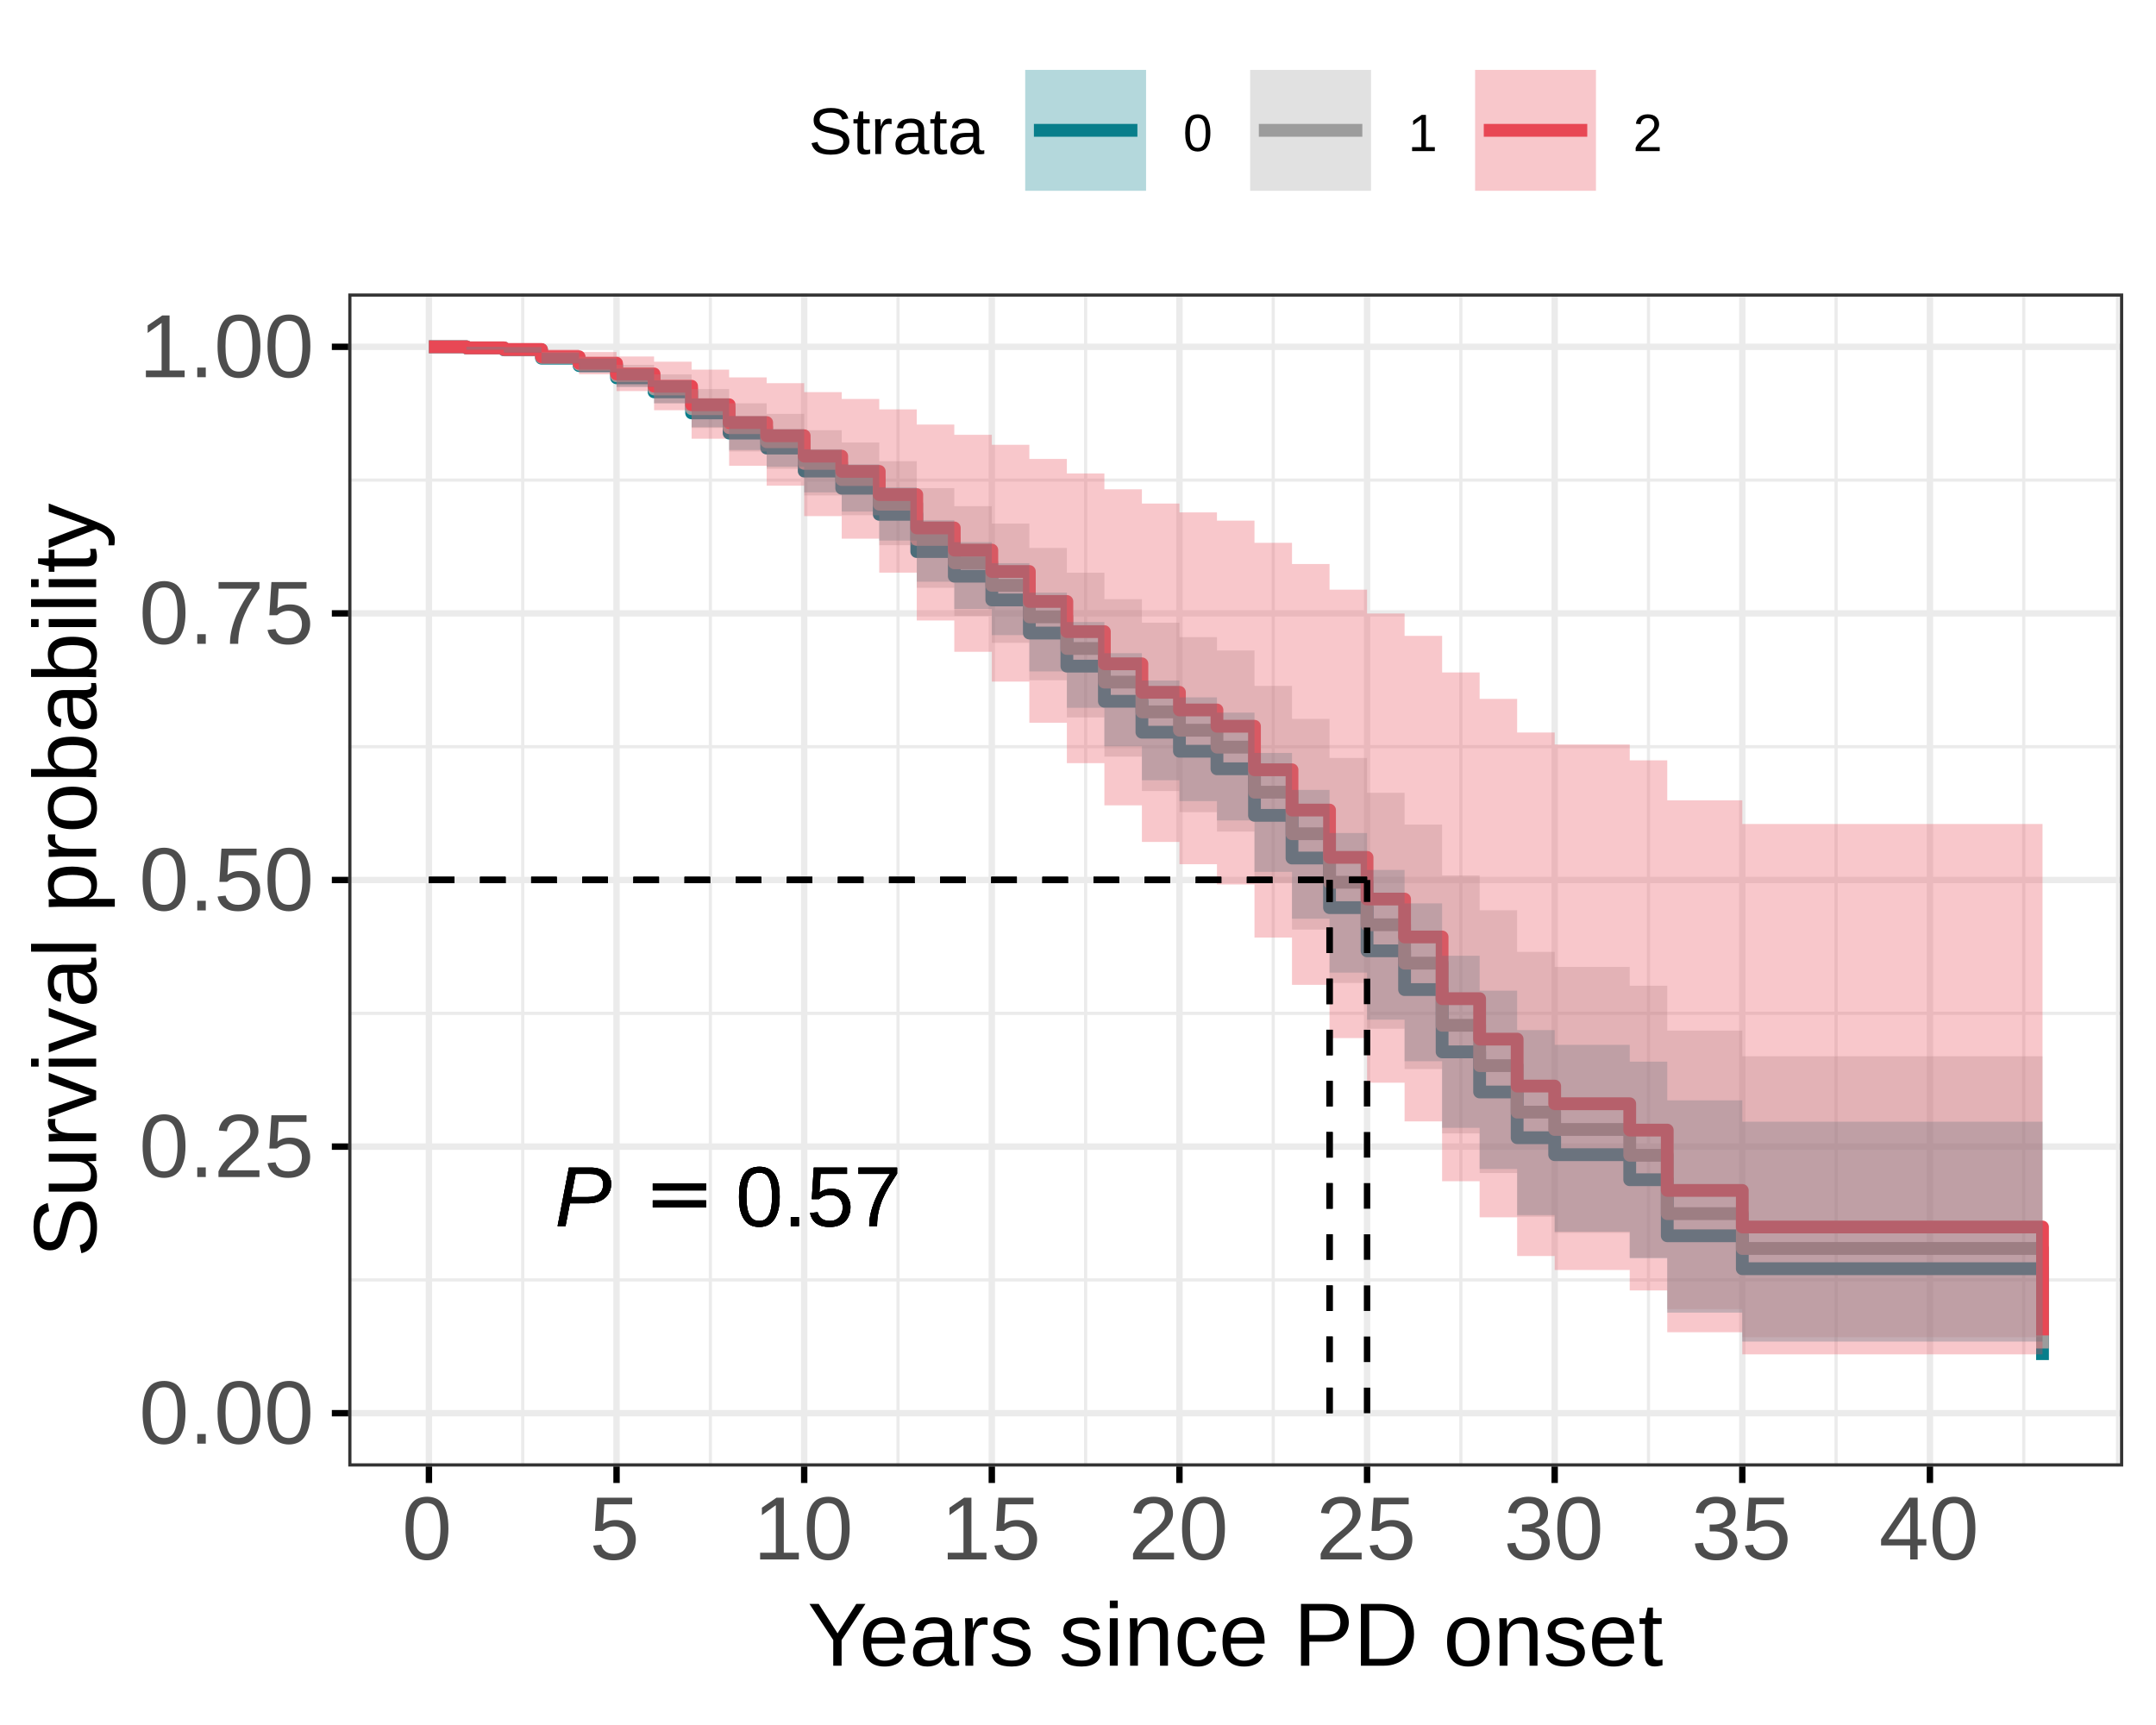 <?xml version="1.0" encoding="UTF-8"?>
<svg xmlns="http://www.w3.org/2000/svg" xmlns:xlink="http://www.w3.org/1999/xlink" width="360pt" height="288pt" viewBox="0 0 360 288" version="1.1">
<defs>
<g>
<symbol overflow="visible" id="glyph0-0">
<path style="stroke:none;" d="M 0.469 0 L 0.469 -9.484 L 4.25 -9.484 L 4.25 0 Z M 0.938 -0.469 L 3.781 -0.469 L 3.781 -9 L 0.938 -9 Z M 0.938 -0.469 "/>
</symbol>
<symbol overflow="visible" id="glyph0-1">
<path style="stroke:none;" d="M 5.922 -9.781 C 6.453 -9.781 6.93 -9.719 7.359 -9.594 C 7.785 -9.469 8.148 -9.289 8.453 -9.062 C 8.754 -8.832 8.984 -8.547 9.141 -8.203 C 9.305 -7.867 9.391 -7.492 9.391 -7.078 C 9.391 -6.566 9.297 -6.109 9.109 -5.703 C 8.93 -5.305 8.672 -4.969 8.328 -4.688 C 7.992 -4.406 7.582 -4.188 7.094 -4.031 C 6.602 -3.883 6.051 -3.812 5.438 -3.812 L 2.5 -3.812 L 1.766 0 L 0.438 0 L 2.328 -9.781 Z M 2.703 -4.859 L 5.391 -4.859 C 6.285 -4.859 6.953 -5.035 7.391 -5.391 C 7.828 -5.754 8.047 -6.297 8.047 -7.016 C 8.047 -7.316 7.992 -7.57 7.891 -7.781 C 7.785 -8 7.641 -8.176 7.453 -8.312 C 7.266 -8.457 7.035 -8.562 6.766 -8.625 C 6.492 -8.688 6.195 -8.719 5.875 -8.719 L 3.453 -8.719 Z M 2.703 -4.859 "/>
</symbol>
<symbol overflow="visible" id="glyph1-0">
<path style="stroke:none;" d="M 0.703 2.516 L 0.703 -10.031 L 7.812 -10.031 L 7.812 2.516 Z M 1.5 1.719 L 7.031 1.719 L 7.031 -9.234 L 1.5 -9.234 Z M 1.5 1.719 "/>
</symbol>
<symbol overflow="visible" id="glyph1-1">
<path style="stroke:none;" d="M 1.5 -6.453 L 10.406 -6.453 L 10.406 -5.297 L 1.5 -5.297 Z M 1.5 -3.625 L 10.406 -3.625 L 10.406 -2.438 L 1.5 -2.438 Z M 1.5 -3.625 "/>
</symbol>
<symbol overflow="visible" id="glyph2-0">
<path style="stroke:none;" d="M 0.469 0 L 0.469 -9.484 L 4.25 -9.484 L 4.25 0 Z M 0.938 -0.469 L 3.781 -0.469 L 3.781 -9 L 0.938 -9 Z M 0.938 -0.469 "/>
</symbol>
<symbol overflow="visible" id="glyph2-1">
<path style="stroke:none;" d="M 7.359 -4.891 C 7.359 -3.953 7.266 -3.16 7.078 -2.516 C 6.898 -1.879 6.656 -1.363 6.344 -0.969 C 6.039 -0.57 5.68 -0.285 5.266 -0.109 C 4.848 0.055 4.406 0.141 3.938 0.141 C 3.457 0.141 3.008 0.055 2.594 -0.109 C 2.188 -0.285 1.832 -0.57 1.531 -0.969 C 1.227 -1.363 0.988 -1.879 0.812 -2.516 C 0.645 -3.16 0.562 -3.953 0.562 -4.891 C 0.562 -5.879 0.645 -6.695 0.812 -7.344 C 0.988 -7.988 1.227 -8.504 1.531 -8.891 C 1.844 -9.273 2.207 -9.539 2.625 -9.688 C 3.039 -9.844 3.492 -9.922 3.984 -9.922 C 4.441 -9.922 4.875 -9.844 5.281 -9.688 C 5.695 -9.539 6.055 -9.273 6.359 -8.891 C 6.672 -8.504 6.914 -7.988 7.094 -7.344 C 7.27 -6.695 7.359 -5.879 7.359 -4.891 Z M 6.078 -4.891 C 6.078 -5.672 6.031 -6.316 5.938 -6.828 C 5.844 -7.348 5.707 -7.758 5.531 -8.062 C 5.352 -8.375 5.133 -8.594 4.875 -8.719 C 4.613 -8.852 4.316 -8.922 3.984 -8.922 C 3.629 -8.922 3.316 -8.852 3.047 -8.719 C 2.773 -8.594 2.547 -8.375 2.359 -8.062 C 2.18 -7.758 2.047 -7.348 1.953 -6.828 C 1.859 -6.305 1.812 -5.66 1.812 -4.891 C 1.812 -4.141 1.859 -3.508 1.953 -3 C 2.055 -2.488 2.195 -2.078 2.375 -1.766 C 2.562 -1.453 2.785 -1.223 3.047 -1.078 C 3.305 -0.941 3.609 -0.875 3.953 -0.875 C 4.273 -0.875 4.566 -0.941 4.828 -1.078 C 5.098 -1.223 5.32 -1.453 5.5 -1.766 C 5.688 -2.078 5.828 -2.488 5.922 -3 C 6.023 -3.508 6.078 -4.141 6.078 -4.891 Z M 6.078 -4.891 "/>
</symbol>
<symbol overflow="visible" id="glyph2-2">
<path style="stroke:none;" d="M 1.297 0 L 1.297 -1.516 L 2.656 -1.516 L 2.656 0 Z M 1.297 0 "/>
</symbol>
<symbol overflow="visible" id="glyph2-3">
<path style="stroke:none;" d="M 7.312 -3.188 C 7.312 -2.695 7.234 -2.25 7.078 -1.844 C 6.93 -1.438 6.711 -1.082 6.422 -0.781 C 6.129 -0.488 5.766 -0.258 5.328 -0.094 C 4.898 0.062 4.406 0.141 3.844 0.141 C 3.32 0.141 2.867 0.082 2.484 -0.031 C 2.109 -0.156 1.785 -0.32 1.516 -0.531 C 1.254 -0.75 1.047 -1 0.891 -1.281 C 0.742 -1.562 0.633 -1.863 0.562 -2.188 L 1.828 -2.328 C 1.879 -2.148 1.953 -1.973 2.047 -1.797 C 2.141 -1.617 2.266 -1.461 2.422 -1.328 C 2.586 -1.191 2.785 -1.082 3.016 -1 C 3.254 -0.914 3.535 -0.875 3.859 -0.875 C 4.191 -0.875 4.488 -0.926 4.75 -1.031 C 5.008 -1.133 5.234 -1.281 5.422 -1.469 C 5.609 -1.664 5.754 -1.906 5.859 -2.188 C 5.961 -2.469 6.016 -2.789 6.016 -3.156 C 6.016 -3.457 5.961 -3.734 5.859 -3.984 C 5.766 -4.234 5.625 -4.453 5.438 -4.641 C 5.258 -4.828 5.039 -4.969 4.781 -5.062 C 4.52 -5.164 4.223 -5.219 3.891 -5.219 C 3.68 -5.219 3.488 -5.195 3.312 -5.156 C 3.145 -5.125 2.984 -5.078 2.828 -5.016 C 2.68 -4.953 2.547 -4.875 2.422 -4.781 C 2.297 -4.695 2.18 -4.609 2.078 -4.516 L 0.859 -4.516 L 1.188 -9.781 L 6.734 -9.781 L 6.734 -8.719 L 2.312 -8.719 L 2.125 -5.609 C 2.352 -5.785 2.633 -5.93 2.969 -6.047 C 3.301 -6.172 3.695 -6.234 4.156 -6.234 C 4.633 -6.234 5.066 -6.16 5.453 -6.016 C 5.848 -5.867 6.18 -5.66 6.453 -5.391 C 6.723 -5.117 6.93 -4.797 7.078 -4.422 C 7.234 -4.047 7.312 -3.633 7.312 -3.188 Z M 7.312 -3.188 "/>
</symbol>
<symbol overflow="visible" id="glyph2-4">
<path style="stroke:none;" d="M 7.188 -8.766 C 6.695 -8.016 6.242 -7.289 5.828 -6.594 C 5.422 -5.906 5.066 -5.211 4.766 -4.516 C 4.473 -3.816 4.242 -3.098 4.078 -2.359 C 3.922 -1.617 3.844 -0.832 3.844 0 L 2.531 0 C 2.531 -0.781 2.625 -1.547 2.812 -2.297 C 3 -3.055 3.25 -3.797 3.562 -4.516 C 3.875 -5.242 4.238 -5.957 4.656 -6.656 C 5.07 -7.352 5.516 -8.039 5.984 -8.719 L 0.734 -8.719 L 0.734 -9.781 L 7.188 -9.781 Z M 7.188 -8.766 "/>
</symbol>
<symbol overflow="visible" id="glyph3-0">
<path style="stroke:none;" d="M 0.5 0 L 0.5 -10 L 4.484 -10 L 4.484 0 Z M 1 -0.5 L 3.984 -0.5 L 3.984 -9.5 L 1 -9.5 Z M 1 -0.5 "/>
</symbol>
<symbol overflow="visible" id="glyph3-1">
<path style="stroke:none;" d="M 7.75 -5.156 C 7.75 -4.164 7.656 -3.332 7.469 -2.656 C 7.281 -1.977 7.023 -1.43 6.703 -1.016 C 6.379 -0.598 6 -0.301 5.562 -0.125 C 5.125 0.051 4.656 0.141 4.156 0.141 C 3.656 0.141 3.188 0.051 2.75 -0.125 C 2.312 -0.301 1.93 -0.598 1.609 -1.016 C 1.297 -1.43 1.047 -1.977 0.859 -2.656 C 0.68 -3.332 0.594 -4.164 0.594 -5.156 C 0.594 -6.195 0.68 -7.055 0.859 -7.734 C 1.047 -8.422 1.301 -8.969 1.625 -9.375 C 1.945 -9.781 2.328 -10.062 2.766 -10.219 C 3.203 -10.383 3.68 -10.469 4.203 -10.469 C 4.691 -10.469 5.148 -10.383 5.578 -10.219 C 6.016 -10.062 6.395 -9.781 6.719 -9.375 C 7.039 -8.969 7.289 -8.422 7.469 -7.734 C 7.656 -7.055 7.75 -6.195 7.75 -5.156 Z M 6.422 -5.156 C 6.422 -5.977 6.367 -6.66 6.266 -7.203 C 6.172 -7.754 6.023 -8.191 5.828 -8.516 C 5.641 -8.836 5.406 -9.066 5.125 -9.203 C 4.852 -9.336 4.547 -9.406 4.203 -9.406 C 3.828 -9.406 3.5 -9.336 3.219 -9.203 C 2.938 -9.066 2.695 -8.832 2.5 -8.5 C 2.312 -8.176 2.164 -7.742 2.062 -7.203 C 1.969 -6.66 1.922 -5.977 1.922 -5.156 C 1.922 -4.375 1.969 -3.707 2.062 -3.156 C 2.164 -2.613 2.312 -2.176 2.5 -1.844 C 2.695 -1.52 2.938 -1.285 3.219 -1.141 C 3.5 -1.004 3.816 -0.938 4.172 -0.938 C 4.516 -0.938 4.82 -1.004 5.094 -1.141 C 5.375 -1.285 5.609 -1.52 5.797 -1.844 C 5.992 -2.176 6.145 -2.613 6.25 -3.156 C 6.363 -3.707 6.422 -4.375 6.422 -5.156 Z M 6.422 -5.156 "/>
</symbol>
<symbol overflow="visible" id="glyph3-2">
<path style="stroke:none;" d="M 1.375 0 L 1.375 -1.609 L 2.797 -1.609 L 2.797 0 Z M 1.375 0 "/>
</symbol>
<symbol overflow="visible" id="glyph3-3">
<path style="stroke:none;" d="M 0.75 0 L 0.75 -0.938 C 1 -1.5 1.301 -2 1.656 -2.438 C 2.02 -2.875 2.398 -3.27 2.797 -3.625 C 3.191 -3.977 3.582 -4.305 3.969 -4.609 C 4.363 -4.91 4.719 -5.211 5.031 -5.516 C 5.344 -5.828 5.594 -6.145 5.781 -6.469 C 5.977 -6.801 6.078 -7.18 6.078 -7.609 C 6.078 -7.898 6.031 -8.156 5.938 -8.375 C 5.852 -8.594 5.727 -8.773 5.562 -8.922 C 5.395 -9.078 5.191 -9.191 4.953 -9.266 C 4.723 -9.348 4.469 -9.391 4.188 -9.391 C 3.926 -9.391 3.676 -9.352 3.438 -9.281 C 3.207 -9.207 3.004 -9.098 2.828 -8.953 C 2.648 -8.805 2.504 -8.625 2.391 -8.406 C 2.273 -8.188 2.195 -7.93 2.156 -7.641 L 0.812 -7.766 C 0.852 -8.141 0.953 -8.488 1.109 -8.812 C 1.273 -9.145 1.5 -9.43 1.781 -9.672 C 2.07 -9.922 2.414 -10.113 2.812 -10.25 C 3.207 -10.395 3.664 -10.469 4.188 -10.469 C 4.695 -10.469 5.148 -10.406 5.547 -10.281 C 5.953 -10.164 6.289 -9.988 6.562 -9.75 C 6.844 -9.508 7.055 -9.211 7.203 -8.859 C 7.348 -8.504 7.422 -8.098 7.422 -7.641 C 7.422 -7.297 7.359 -6.969 7.234 -6.656 C 7.109 -6.344 6.941 -6.047 6.734 -5.766 C 6.535 -5.484 6.297 -5.207 6.016 -4.938 C 5.742 -4.676 5.457 -4.422 5.156 -4.172 C 4.863 -3.922 4.566 -3.672 4.266 -3.422 C 3.961 -3.172 3.676 -2.922 3.406 -2.672 C 3.145 -2.43 2.906 -2.18 2.688 -1.922 C 2.477 -1.66 2.316 -1.395 2.203 -1.125 L 7.594 -1.125 L 7.594 0 Z M 0.75 0 "/>
</symbol>
<symbol overflow="visible" id="glyph3-4">
<path style="stroke:none;" d="M 7.719 -3.359 C 7.719 -2.836 7.641 -2.363 7.484 -1.938 C 7.328 -1.508 7.094 -1.141 6.781 -0.828 C 6.477 -0.516 6.098 -0.273 5.641 -0.109 C 5.18 0.055 4.648 0.141 4.047 0.141 C 3.504 0.141 3.031 0.078 2.625 -0.047 C 2.227 -0.172 1.891 -0.344 1.609 -0.562 C 1.328 -0.789 1.102 -1.051 0.938 -1.344 C 0.781 -1.645 0.664 -1.969 0.594 -2.312 L 1.938 -2.469 C 1.988 -2.27 2.062 -2.078 2.156 -1.891 C 2.258 -1.711 2.395 -1.551 2.562 -1.406 C 2.727 -1.258 2.93 -1.145 3.172 -1.062 C 3.422 -0.977 3.723 -0.938 4.078 -0.938 C 4.422 -0.938 4.727 -0.988 5 -1.094 C 5.281 -1.195 5.52 -1.348 5.719 -1.547 C 5.914 -1.754 6.066 -2.004 6.172 -2.297 C 6.285 -2.598 6.344 -2.941 6.344 -3.328 C 6.344 -3.648 6.289 -3.941 6.188 -4.203 C 6.082 -4.473 5.938 -4.703 5.75 -4.891 C 5.562 -5.086 5.328 -5.238 5.047 -5.344 C 4.773 -5.457 4.461 -5.516 4.109 -5.516 C 3.891 -5.516 3.688 -5.492 3.5 -5.453 C 3.312 -5.41 3.141 -5.352 2.984 -5.281 C 2.828 -5.219 2.68 -5.141 2.547 -5.047 C 2.422 -4.961 2.301 -4.867 2.188 -4.766 L 0.906 -4.766 L 1.25 -10.312 L 7.109 -10.312 L 7.109 -9.203 L 2.453 -9.203 L 2.25 -5.922 C 2.477 -6.109 2.77 -6.266 3.125 -6.391 C 3.477 -6.516 3.895 -6.578 4.375 -6.578 C 4.895 -6.578 5.359 -6.5 5.766 -6.344 C 6.172 -6.188 6.52 -5.969 6.812 -5.688 C 7.102 -5.406 7.328 -5.066 7.484 -4.672 C 7.641 -4.273 7.719 -3.836 7.719 -3.359 Z M 7.719 -3.359 "/>
</symbol>
<symbol overflow="visible" id="glyph3-5">
<path style="stroke:none;" d="M 7.594 -9.25 C 7.07 -8.457 6.594 -7.695 6.156 -6.969 C 5.727 -6.238 5.359 -5.504 5.047 -4.766 C 4.734 -4.023 4.488 -3.266 4.312 -2.484 C 4.133 -1.703 4.047 -0.875 4.047 0 L 2.672 0 C 2.672 -0.82 2.77 -1.629 2.969 -2.422 C 3.164 -3.223 3.426 -4.004 3.75 -4.766 C 4.082 -5.523 4.469 -6.273 4.906 -7.016 C 5.352 -7.754 5.82 -8.484 6.312 -9.203 L 0.766 -9.203 L 0.766 -10.312 L 7.594 -10.312 Z M 7.594 -9.25 "/>
</symbol>
<symbol overflow="visible" id="glyph3-6">
<path style="stroke:none;" d="M 1.141 0 L 1.141 -1.125 L 3.766 -1.125 L 3.766 -9.062 L 1.438 -7.391 L 1.438 -8.641 L 3.875 -10.312 L 5.094 -10.312 L 5.094 -1.125 L 7.609 -1.125 L 7.609 0 Z M 1.141 0 "/>
</symbol>
<symbol overflow="visible" id="glyph3-7">
<path style="stroke:none;" d="M 7.688 -2.844 C 7.688 -2.375 7.609 -1.953 7.453 -1.578 C 7.297 -1.211 7.066 -0.898 6.766 -0.641 C 6.473 -0.379 6.109 -0.18 5.672 -0.047 C 5.242 0.078 4.75 0.141 4.188 0.141 C 3.539 0.141 3 0.062 2.562 -0.094 C 2.125 -0.25 1.766 -0.457 1.484 -0.719 C 1.203 -0.977 0.988 -1.273 0.844 -1.609 C 0.707 -1.941 0.617 -2.289 0.578 -2.656 L 1.938 -2.781 C 1.977 -2.5 2.051 -2.242 2.156 -2.016 C 2.258 -1.797 2.398 -1.602 2.578 -1.438 C 2.754 -1.281 2.973 -1.156 3.234 -1.062 C 3.504 -0.977 3.82 -0.938 4.188 -0.938 C 4.844 -0.938 5.359 -1.098 5.734 -1.422 C 6.117 -1.754 6.312 -2.242 6.312 -2.891 C 6.312 -3.273 6.227 -3.582 6.062 -3.812 C 5.895 -4.039 5.68 -4.219 5.422 -4.344 C 5.172 -4.477 4.898 -4.566 4.609 -4.609 C 4.316 -4.66 4.047 -4.688 3.797 -4.688 L 3.047 -4.688 L 3.047 -5.828 L 3.766 -5.828 C 4.016 -5.828 4.27 -5.852 4.531 -5.906 C 4.801 -5.957 5.047 -6.047 5.266 -6.172 C 5.492 -6.305 5.68 -6.488 5.828 -6.719 C 5.973 -6.945 6.047 -7.242 6.047 -7.609 C 6.047 -8.16 5.879 -8.594 5.547 -8.906 C 5.223 -9.227 4.742 -9.391 4.109 -9.391 C 3.523 -9.391 3.051 -9.238 2.688 -8.938 C 2.332 -8.645 2.129 -8.227 2.078 -7.688 L 0.75 -7.781 C 0.801 -8.238 0.922 -8.633 1.109 -8.969 C 1.305 -9.312 1.555 -9.594 1.859 -9.812 C 2.16 -10.031 2.504 -10.191 2.891 -10.297 C 3.273 -10.41 3.688 -10.469 4.125 -10.469 C 4.695 -10.469 5.191 -10.395 5.609 -10.25 C 6.023 -10.113 6.363 -9.922 6.625 -9.672 C 6.895 -9.422 7.086 -9.129 7.203 -8.797 C 7.328 -8.473 7.391 -8.117 7.391 -7.734 C 7.391 -7.43 7.348 -7.148 7.266 -6.891 C 7.191 -6.629 7.066 -6.391 6.891 -6.172 C 6.711 -5.961 6.488 -5.781 6.219 -5.625 C 5.945 -5.477 5.617 -5.367 5.234 -5.297 L 5.234 -5.266 C 5.648 -5.223 6.008 -5.129 6.312 -4.984 C 6.625 -4.836 6.879 -4.656 7.078 -4.438 C 7.285 -4.227 7.438 -3.984 7.531 -3.703 C 7.633 -3.43 7.688 -3.145 7.688 -2.844 Z M 7.688 -2.844 "/>
</symbol>
<symbol overflow="visible" id="glyph3-8">
<path style="stroke:none;" d="M 6.453 -2.344 L 6.453 0 L 5.203 0 L 5.203 -2.344 L 0.344 -2.344 L 0.344 -3.359 L 5.062 -10.312 L 6.453 -10.312 L 6.453 -3.375 L 7.906 -3.375 L 7.906 -2.344 Z M 5.203 -8.828 C 5.191 -8.805 5.164 -8.758 5.125 -8.688 C 5.094 -8.613 5.051 -8.535 5 -8.453 C 4.945 -8.367 4.895 -8.281 4.844 -8.188 C 4.801 -8.094 4.758 -8.02 4.719 -7.969 L 2.078 -4.062 C 2.047 -4.02 2.004 -3.969 1.953 -3.906 C 1.91 -3.844 1.863 -3.781 1.812 -3.719 C 1.77 -3.656 1.723 -3.586 1.672 -3.516 C 1.629 -3.453 1.594 -3.406 1.562 -3.375 L 5.203 -3.375 Z M 5.203 -8.828 "/>
</symbol>
<symbol overflow="visible" id="glyph3-9">
<path style="stroke:none;" d="M 5.688 -4.281 L 5.688 0 L 4.297 0 L 4.297 -4.281 L 0.328 -10.312 L 1.875 -10.312 L 5.016 -5.406 L 8.141 -10.312 L 9.672 -10.312 Z M 5.688 -4.281 "/>
</symbol>
<symbol overflow="visible" id="glyph3-10">
<path style="stroke:none;" d="M 2.016 -3.688 C 2.016 -3.27 2.055 -2.883 2.141 -2.531 C 2.234 -2.188 2.367 -1.891 2.547 -1.641 C 2.723 -1.391 2.945 -1.191 3.219 -1.047 C 3.5 -0.91 3.836 -0.844 4.234 -0.844 C 4.805 -0.844 5.266 -0.957 5.609 -1.188 C 5.953 -1.414 6.188 -1.707 6.312 -2.062 L 7.469 -1.734 C 7.383 -1.516 7.266 -1.289 7.109 -1.062 C 6.961 -0.844 6.766 -0.645 6.516 -0.469 C 6.266 -0.289 5.953 -0.145 5.578 -0.031 C 5.211 0.082 4.766 0.141 4.234 0.141 C 3.055 0.141 2.16 -0.207 1.547 -0.906 C 0.941 -1.602 0.641 -2.641 0.641 -4.016 C 0.641 -4.754 0.727 -5.379 0.906 -5.891 C 1.094 -6.41 1.348 -6.832 1.672 -7.156 C 1.992 -7.477 2.367 -7.711 2.797 -7.859 C 3.234 -8.004 3.695 -8.078 4.188 -8.078 C 4.844 -8.078 5.395 -7.969 5.844 -7.75 C 6.289 -7.531 6.648 -7.234 6.922 -6.859 C 7.191 -6.484 7.383 -6.035 7.5 -5.516 C 7.613 -5.004 7.672 -4.453 7.672 -3.859 L 7.672 -3.688 Z M 6.312 -4.688 C 6.238 -5.531 6.023 -6.141 5.672 -6.516 C 5.328 -6.898 4.82 -7.094 4.156 -7.094 C 3.938 -7.094 3.707 -7.055 3.469 -6.984 C 3.227 -6.922 3.004 -6.797 2.797 -6.609 C 2.586 -6.43 2.41 -6.188 2.266 -5.875 C 2.129 -5.562 2.051 -5.164 2.031 -4.688 Z M 6.312 -4.688 "/>
</symbol>
<symbol overflow="visible" id="glyph3-11">
<path style="stroke:none;" d="M 3.031 0.141 C 2.238 0.141 1.641 -0.066 1.234 -0.484 C 0.836 -0.898 0.641 -1.477 0.641 -2.219 C 0.641 -2.738 0.738 -3.164 0.938 -3.5 C 1.133 -3.832 1.391 -4.094 1.703 -4.281 C 2.023 -4.477 2.391 -4.613 2.797 -4.688 C 3.211 -4.758 3.633 -4.801 4.062 -4.812 L 5.844 -4.828 L 5.844 -5.266 C 5.844 -5.586 5.805 -5.863 5.734 -6.094 C 5.66 -6.332 5.551 -6.52 5.406 -6.656 C 5.27 -6.801 5.098 -6.906 4.891 -6.969 C 4.68 -7.031 4.43 -7.062 4.141 -7.062 C 3.879 -7.062 3.645 -7.039 3.438 -7 C 3.238 -6.969 3.062 -6.906 2.906 -6.812 C 2.758 -6.719 2.641 -6.586 2.547 -6.422 C 2.453 -6.266 2.391 -6.062 2.359 -5.812 L 0.984 -5.938 C 1.035 -6.25 1.129 -6.535 1.266 -6.797 C 1.398 -7.055 1.594 -7.281 1.844 -7.469 C 2.102 -7.656 2.422 -7.801 2.797 -7.906 C 3.172 -8.02 3.629 -8.078 4.172 -8.078 C 5.16 -8.078 5.906 -7.848 6.406 -7.391 C 6.914 -6.93 7.172 -6.27 7.172 -5.406 L 7.172 -2 C 7.172 -1.602 7.223 -1.305 7.328 -1.109 C 7.43 -0.91 7.625 -0.812 7.906 -0.812 C 7.977 -0.812 8.051 -0.816 8.125 -0.828 C 8.195 -0.836 8.27 -0.848 8.344 -0.859 L 8.344 -0.047 C 8.176 -0.004 8.008 0.023 7.844 0.047 C 7.688 0.066 7.516 0.078 7.328 0.078 C 7.078 0.078 6.863 0.047 6.688 -0.016 C 6.508 -0.086 6.363 -0.191 6.25 -0.328 C 6.133 -0.461 6.047 -0.629 5.984 -0.828 C 5.93 -1.023 5.895 -1.254 5.875 -1.516 L 5.844 -1.516 C 5.695 -1.266 5.539 -1.035 5.375 -0.828 C 5.207 -0.617 5.008 -0.441 4.781 -0.297 C 4.562 -0.16 4.305 -0.055 4.016 0.016 C 3.734 0.098 3.406 0.141 3.031 0.141 Z M 3.328 -0.844 C 3.754 -0.844 4.125 -0.914 4.438 -1.062 C 4.75 -1.219 5.008 -1.414 5.219 -1.656 C 5.426 -1.895 5.582 -2.156 5.688 -2.438 C 5.789 -2.727 5.844 -3.004 5.844 -3.266 L 5.844 -3.906 L 4.391 -3.875 C 4.066 -3.875 3.758 -3.852 3.469 -3.812 C 3.188 -3.77 2.93 -3.688 2.703 -3.562 C 2.484 -3.445 2.312 -3.273 2.188 -3.047 C 2.062 -2.828 2 -2.539 2 -2.188 C 2 -1.758 2.113 -1.426 2.344 -1.188 C 2.57 -0.957 2.898 -0.844 3.328 -0.844 Z M 3.328 -0.844 "/>
</symbol>
<symbol overflow="visible" id="glyph3-12">
<path style="stroke:none;" d="M 1.047 0 L 1.047 -6.078 C 1.047 -6.242 1.039 -6.41 1.031 -6.578 C 1.031 -6.754 1.023 -6.922 1.016 -7.078 C 1.016 -7.242 1.008 -7.395 1 -7.531 C 1 -7.676 1 -7.805 1 -7.922 L 2.234 -7.922 C 2.242 -7.805 2.25 -7.676 2.25 -7.531 C 2.258 -7.395 2.27 -7.25 2.281 -7.094 C 2.289 -6.945 2.297 -6.801 2.297 -6.656 C 2.297 -6.52 2.297 -6.406 2.297 -6.312 L 2.328 -6.312 C 2.422 -6.613 2.52 -6.875 2.625 -7.094 C 2.727 -7.312 2.848 -7.492 2.984 -7.641 C 3.129 -7.785 3.301 -7.895 3.5 -7.969 C 3.695 -8.039 3.938 -8.078 4.219 -8.078 C 4.32 -8.078 4.422 -8.066 4.516 -8.047 C 4.617 -8.023 4.695 -8.008 4.75 -8 L 4.75 -6.797 C 4.656 -6.816 4.551 -6.832 4.438 -6.844 C 4.32 -6.852 4.191 -6.859 4.047 -6.859 C 3.742 -6.859 3.484 -6.789 3.266 -6.656 C 3.055 -6.52 2.883 -6.332 2.75 -6.094 C 2.613 -5.852 2.516 -5.562 2.453 -5.219 C 2.391 -4.883 2.359 -4.52 2.359 -4.125 L 2.359 0 Z M 1.047 0 "/>
</symbol>
<symbol overflow="visible" id="glyph3-13">
<path style="stroke:none;" d="M 6.953 -2.188 C 6.953 -1.82 6.879 -1.492 6.734 -1.203 C 6.598 -0.91 6.391 -0.664 6.109 -0.469 C 5.836 -0.27 5.504 -0.117 5.109 -0.016 C 4.711 0.086 4.258 0.141 3.75 0.141 C 3.281 0.141 2.863 0.102 2.5 0.031 C 2.133 -0.031 1.812 -0.141 1.531 -0.297 C 1.25 -0.453 1.016 -0.656 0.828 -0.906 C 0.641 -1.164 0.504 -1.484 0.422 -1.859 L 1.578 -2.094 C 1.691 -1.664 1.926 -1.352 2.281 -1.156 C 2.633 -0.957 3.125 -0.859 3.75 -0.859 C 4.031 -0.859 4.285 -0.875 4.516 -0.906 C 4.754 -0.945 4.957 -1.016 5.125 -1.109 C 5.301 -1.211 5.438 -1.344 5.531 -1.5 C 5.625 -1.656 5.672 -1.852 5.672 -2.094 C 5.672 -2.332 5.613 -2.523 5.5 -2.672 C 5.395 -2.828 5.238 -2.957 5.031 -3.062 C 4.832 -3.164 4.586 -3.254 4.297 -3.328 C 4.016 -3.398 3.707 -3.484 3.375 -3.578 C 3.051 -3.66 2.734 -3.754 2.422 -3.859 C 2.109 -3.961 1.828 -4.098 1.578 -4.266 C 1.328 -4.43 1.125 -4.641 0.969 -4.891 C 0.812 -5.141 0.734 -5.453 0.734 -5.828 C 0.734 -6.555 0.988 -7.109 1.5 -7.484 C 2.02 -7.859 2.77 -8.047 3.75 -8.047 C 4.625 -8.047 5.316 -7.891 5.828 -7.578 C 6.348 -7.273 6.676 -6.785 6.812 -6.109 L 5.625 -5.969 C 5.582 -6.164 5.504 -6.332 5.391 -6.469 C 5.273 -6.613 5.133 -6.727 4.969 -6.812 C 4.801 -6.895 4.613 -6.953 4.406 -6.984 C 4.195 -7.023 3.977 -7.047 3.75 -7.047 C 3.156 -7.047 2.719 -6.957 2.438 -6.781 C 2.156 -6.602 2.016 -6.332 2.016 -5.969 C 2.016 -5.75 2.066 -5.566 2.172 -5.422 C 2.273 -5.285 2.422 -5.172 2.609 -5.078 C 2.797 -4.984 3.02 -4.898 3.281 -4.828 C 3.551 -4.754 3.844 -4.68 4.156 -4.609 C 4.363 -4.555 4.578 -4.5 4.797 -4.438 C 5.023 -4.375 5.238 -4.301 5.438 -4.219 C 5.645 -4.133 5.844 -4.035 6.031 -3.922 C 6.219 -3.805 6.379 -3.664 6.516 -3.5 C 6.648 -3.344 6.754 -3.156 6.828 -2.938 C 6.91 -2.719 6.953 -2.469 6.953 -2.188 Z M 6.953 -2.188 "/>
</symbol>
<symbol overflow="visible" id="glyph3-14">
<path style="stroke:none;" d=""/>
</symbol>
<symbol overflow="visible" id="glyph3-15">
<path style="stroke:none;" d="M 1 -9.609 L 1 -10.875 L 2.328 -10.875 L 2.328 -9.609 Z M 1 0 L 1 -7.922 L 2.328 -7.922 L 2.328 0 Z M 1 0 "/>
</symbol>
<symbol overflow="visible" id="glyph3-16">
<path style="stroke:none;" d="M 6.047 0 L 6.047 -5.031 C 6.047 -5.414 6.016 -5.734 5.953 -5.984 C 5.898 -6.242 5.812 -6.453 5.688 -6.609 C 5.562 -6.773 5.395 -6.891 5.188 -6.953 C 4.977 -7.016 4.719 -7.047 4.406 -7.047 C 4.094 -7.047 3.812 -6.988 3.562 -6.875 C 3.312 -6.77 3.098 -6.613 2.922 -6.406 C 2.742 -6.195 2.602 -5.941 2.5 -5.641 C 2.406 -5.336 2.359 -4.988 2.359 -4.594 L 2.359 0 L 1.047 0 L 1.047 -6.234 C 1.047 -6.398 1.039 -6.57 1.031 -6.75 C 1.031 -6.938 1.023 -7.109 1.016 -7.266 C 1.016 -7.43 1.008 -7.57 1 -7.688 C 1 -7.812 1 -7.891 1 -7.922 L 2.234 -7.922 C 2.242 -7.898 2.25 -7.832 2.25 -7.719 C 2.258 -7.613 2.266 -7.492 2.266 -7.359 C 2.273 -7.223 2.281 -7.082 2.281 -6.938 C 2.289 -6.789 2.297 -6.664 2.297 -6.562 L 2.328 -6.562 C 2.453 -6.801 2.586 -7.008 2.734 -7.188 C 2.891 -7.375 3.066 -7.531 3.266 -7.656 C 3.461 -7.789 3.691 -7.895 3.953 -7.969 C 4.211 -8.039 4.516 -8.078 4.859 -8.078 C 5.297 -8.078 5.672 -8.02 5.984 -7.906 C 6.305 -7.801 6.566 -7.633 6.766 -7.406 C 6.973 -7.188 7.125 -6.898 7.219 -6.547 C 7.32 -6.191 7.375 -5.77 7.375 -5.281 L 7.375 0 Z M 6.047 0 "/>
</symbol>
<symbol overflow="visible" id="glyph3-17">
<path style="stroke:none;" d="M 2.016 -4 C 2.016 -3.539 2.047 -3.117 2.109 -2.734 C 2.18 -2.359 2.297 -2.031 2.453 -1.75 C 2.609 -1.477 2.812 -1.266 3.062 -1.109 C 3.32 -0.961 3.641 -0.891 4.016 -0.891 C 4.484 -0.891 4.875 -1.016 5.188 -1.266 C 5.5 -1.523 5.691 -1.922 5.766 -2.453 L 7.109 -2.359 C 7.055 -2.035 6.957 -1.719 6.812 -1.406 C 6.664 -1.102 6.469 -0.836 6.219 -0.609 C 5.969 -0.379 5.66 -0.195 5.297 -0.062 C 4.941 0.07 4.523 0.141 4.047 0.141 C 3.43 0.141 2.906 0.035 2.469 -0.172 C 2.031 -0.379 1.676 -0.664 1.406 -1.031 C 1.133 -1.406 0.938 -1.844 0.812 -2.344 C 0.695 -2.844 0.641 -3.383 0.641 -3.969 C 0.641 -4.5 0.68 -4.969 0.766 -5.375 C 0.859 -5.781 0.984 -6.133 1.141 -6.438 C 1.297 -6.75 1.477 -7.008 1.688 -7.219 C 1.906 -7.426 2.141 -7.594 2.391 -7.719 C 2.648 -7.844 2.914 -7.93 3.188 -7.984 C 3.469 -8.047 3.75 -8.078 4.031 -8.078 C 4.477 -8.078 4.875 -8.016 5.219 -7.891 C 5.57 -7.766 5.875 -7.594 6.125 -7.375 C 6.375 -7.164 6.578 -6.914 6.734 -6.625 C 6.891 -6.344 7 -6.035 7.062 -5.703 L 5.703 -5.609 C 5.641 -6.047 5.469 -6.391 5.188 -6.641 C 4.906 -6.898 4.508 -7.031 4 -7.031 C 3.625 -7.031 3.312 -6.969 3.062 -6.844 C 2.812 -6.727 2.609 -6.539 2.453 -6.281 C 2.297 -6.031 2.18 -5.711 2.109 -5.328 C 2.047 -4.953 2.016 -4.508 2.016 -4 Z M 2.016 -4 "/>
</symbol>
<symbol overflow="visible" id="glyph3-18">
<path style="stroke:none;" d="M 9.219 -7.219 C 9.219 -6.77 9.141 -6.348 8.984 -5.953 C 8.836 -5.566 8.613 -5.227 8.312 -4.938 C 8.02 -4.656 7.648 -4.43 7.203 -4.266 C 6.766 -4.098 6.25 -4.016 5.656 -4.016 L 2.625 -4.016 L 2.625 0 L 1.234 0 L 1.234 -10.312 L 5.578 -10.312 C 6.18 -10.312 6.711 -10.238 7.172 -10.094 C 7.629 -9.945 8.008 -9.738 8.312 -9.469 C 8.613 -9.195 8.836 -8.867 8.984 -8.484 C 9.141 -8.098 9.219 -7.676 9.219 -7.219 Z M 7.812 -7.203 C 7.812 -7.859 7.609 -8.352 7.203 -8.688 C 6.805 -9.031 6.207 -9.203 5.406 -9.203 L 2.625 -9.203 L 2.625 -5.125 L 5.469 -5.125 C 6.27 -5.125 6.859 -5.301 7.234 -5.656 C 7.617 -6.02 7.812 -6.535 7.812 -7.203 Z M 7.812 -7.203 "/>
</symbol>
<symbol overflow="visible" id="glyph3-19">
<path style="stroke:none;" d="M 10.109 -5.266 C 10.109 -4.41 9.977 -3.648 9.719 -2.984 C 9.469 -2.328 9.113 -1.781 8.656 -1.344 C 8.207 -0.906 7.676 -0.57 7.062 -0.344 C 6.457 -0.113 5.801 0 5.094 0 L 1.234 0 L 1.234 -10.312 L 4.641 -10.312 C 5.441 -10.312 6.176 -10.211 6.844 -10.016 C 7.52 -9.828 8.098 -9.523 8.578 -9.109 C 9.055 -8.691 9.43 -8.164 9.703 -7.531 C 9.973 -6.895 10.109 -6.141 10.109 -5.266 Z M 8.703 -5.266 C 8.703 -5.961 8.602 -6.555 8.406 -7.047 C 8.207 -7.547 7.926 -7.953 7.562 -8.266 C 7.207 -8.586 6.773 -8.82 6.266 -8.969 C 5.766 -9.125 5.211 -9.203 4.609 -9.203 L 2.625 -9.203 L 2.625 -1.125 L 4.922 -1.125 C 5.473 -1.125 5.977 -1.207 6.438 -1.375 C 6.895 -1.551 7.289 -1.812 7.625 -2.156 C 7.969 -2.508 8.234 -2.941 8.422 -3.453 C 8.609 -3.973 8.703 -4.578 8.703 -5.266 Z M 8.703 -5.266 "/>
</symbol>
<symbol overflow="visible" id="glyph3-20">
<path style="stroke:none;" d="M 7.719 -3.969 C 7.719 -2.582 7.41 -1.551 6.797 -0.875 C 6.18 -0.195 5.297 0.141 4.141 0.141 C 3.586 0.141 3.094 0.055 2.656 -0.109 C 2.219 -0.273 1.848 -0.523 1.547 -0.859 C 1.254 -1.203 1.023 -1.629 0.859 -2.141 C 0.703 -2.66 0.625 -3.27 0.625 -3.969 C 0.625 -6.707 1.812 -8.078 4.188 -8.078 C 4.801 -8.078 5.332 -7.988 5.781 -7.812 C 6.227 -7.645 6.594 -7.391 6.875 -7.047 C 7.156 -6.703 7.363 -6.273 7.5 -5.766 C 7.645 -5.254 7.719 -4.656 7.719 -3.969 Z M 6.328 -3.969 C 6.328 -4.582 6.281 -5.086 6.188 -5.484 C 6.094 -5.891 5.953 -6.211 5.766 -6.453 C 5.586 -6.691 5.363 -6.859 5.094 -6.953 C 4.832 -7.047 4.535 -7.094 4.203 -7.094 C 3.867 -7.094 3.566 -7.039 3.297 -6.938 C 3.023 -6.844 2.789 -6.676 2.594 -6.438 C 2.406 -6.195 2.258 -5.875 2.156 -5.469 C 2.062 -5.07 2.016 -4.57 2.016 -3.969 C 2.016 -3.352 2.066 -2.844 2.172 -2.438 C 2.285 -2.039 2.438 -1.723 2.625 -1.484 C 2.812 -1.242 3.031 -1.07 3.281 -0.969 C 3.539 -0.875 3.82 -0.828 4.125 -0.828 C 4.457 -0.828 4.758 -0.875 5.031 -0.969 C 5.312 -1.062 5.547 -1.227 5.734 -1.469 C 5.922 -1.707 6.066 -2.031 6.172 -2.438 C 6.273 -2.844 6.328 -3.352 6.328 -3.969 Z M 6.328 -3.969 "/>
</symbol>
<symbol overflow="visible" id="glyph3-21">
<path style="stroke:none;" d="M 4.062 -0.062 C 3.852 -0.008 3.645 0.031 3.438 0.062 C 3.238 0.102 3 0.125 2.719 0.125 C 1.664 0.125 1.141 -0.473 1.141 -1.672 L 1.141 -6.969 L 0.234 -6.969 L 0.234 -7.922 L 1.188 -7.922 L 1.578 -9.703 L 2.469 -9.703 L 2.469 -7.922 L 3.922 -7.922 L 3.922 -6.969 L 2.469 -6.969 L 2.469 -1.969 C 2.469 -1.582 2.523 -1.312 2.641 -1.156 C 2.766 -1.008 2.984 -0.938 3.297 -0.938 C 3.422 -0.938 3.539 -0.941 3.656 -0.953 C 3.781 -0.973 3.914 -1 4.062 -1.031 Z M 4.062 -0.062 "/>
</symbol>
<symbol overflow="visible" id="glyph4-0">
<path style="stroke:none;" d="M 0 -0.5 L -10 -0.5 L -10 -4.484 L 0 -4.484 Z M -0.5 -1 L -0.5 -3.984 L -9.5 -3.984 L -9.5 -1 Z M -0.5 -1 "/>
</symbol>
<symbol overflow="visible" id="glyph4-1">
<path style="stroke:none;" d="M -2.844 -9.312 C -2.414 -9.312 -2.016 -9.227 -1.641 -9.062 C -1.273 -8.895 -0.957 -8.633 -0.688 -8.281 C -0.426 -7.926 -0.223 -7.484 -0.078 -6.953 C 0.066 -6.422 0.141 -5.785 0.141 -5.047 C 0.141 -3.766 -0.082 -2.766 -0.531 -2.047 C -0.977 -1.328 -1.625 -0.875 -2.469 -0.688 L -2.75 -2.031 C -2.477 -2.102 -2.234 -2.207 -2.016 -2.344 C -1.797 -2.488 -1.602 -2.68 -1.438 -2.922 C -1.281 -3.16 -1.156 -3.457 -1.062 -3.812 C -0.977 -4.176 -0.938 -4.609 -0.938 -5.109 C -0.938 -5.523 -0.973 -5.906 -1.047 -6.25 C -1.117 -6.594 -1.227 -6.891 -1.375 -7.141 C -1.52 -7.391 -1.707 -7.582 -1.938 -7.719 C -2.176 -7.863 -2.457 -7.938 -2.781 -7.938 C -3.113 -7.938 -3.383 -7.859 -3.594 -7.703 C -3.801 -7.547 -3.973 -7.328 -4.109 -7.047 C -4.254 -6.773 -4.367 -6.445 -4.453 -6.062 C -4.547 -5.676 -4.648 -5.25 -4.766 -4.781 C -4.828 -4.488 -4.895 -4.195 -4.969 -3.906 C -5.039 -3.613 -5.129 -3.332 -5.234 -3.062 C -5.336 -2.801 -5.461 -2.551 -5.609 -2.312 C -5.754 -2.082 -5.926 -1.879 -6.125 -1.703 C -6.32 -1.535 -6.551 -1.406 -6.812 -1.312 C -7.07 -1.219 -7.375 -1.172 -7.719 -1.172 C -8.195 -1.172 -8.613 -1.27 -8.969 -1.469 C -9.32 -1.664 -9.609 -1.938 -9.828 -2.281 C -10.055 -2.633 -10.219 -3.051 -10.312 -3.531 C -10.414 -4.008 -10.469 -4.523 -10.469 -5.078 C -10.469 -5.723 -10.414 -6.27 -10.312 -6.719 C -10.219 -7.176 -10.07 -7.562 -9.875 -7.875 C -9.676 -8.188 -9.426 -8.438 -9.125 -8.625 C -8.832 -8.812 -8.488 -8.961 -8.094 -9.078 L -7.859 -7.703 C -8.109 -7.629 -8.328 -7.523 -8.516 -7.391 C -8.711 -7.266 -8.879 -7.098 -9.016 -6.891 C -9.148 -6.68 -9.25 -6.426 -9.312 -6.125 C -9.383 -5.82 -9.422 -5.469 -9.422 -5.062 C -9.422 -4.582 -9.375 -4.18 -9.281 -3.859 C -9.195 -3.535 -9.082 -3.273 -8.938 -3.078 C -8.789 -2.879 -8.617 -2.738 -8.422 -2.656 C -8.223 -2.57 -8.008 -2.531 -7.781 -2.531 C -7.477 -2.531 -7.227 -2.602 -7.031 -2.75 C -6.832 -2.906 -6.664 -3.113 -6.531 -3.375 C -6.395 -3.645 -6.285 -3.953 -6.203 -4.297 C -6.117 -4.641 -6.031 -5.008 -5.938 -5.406 C -5.863 -5.719 -5.789 -6.031 -5.719 -6.344 C -5.645 -6.664 -5.551 -6.969 -5.438 -7.25 C -5.332 -7.539 -5.207 -7.812 -5.062 -8.062 C -4.926 -8.312 -4.754 -8.531 -4.547 -8.719 C -4.348 -8.906 -4.109 -9.051 -3.828 -9.156 C -3.547 -9.258 -3.219 -9.312 -2.844 -9.312 Z M -2.844 -9.312 "/>
</symbol>
<symbol overflow="visible" id="glyph4-2">
<path style="stroke:none;" d="M -7.922 -2.297 L -2.906 -2.297 C -2.52 -2.297 -2.195 -2.32 -1.938 -2.375 C -1.676 -2.438 -1.461 -2.531 -1.297 -2.656 C -1.141 -2.781 -1.031 -2.945 -0.969 -3.156 C -0.906 -3.363 -0.875 -3.625 -0.875 -3.938 C -0.875 -4.25 -0.926 -4.531 -1.031 -4.781 C -1.145 -5.031 -1.305 -5.242 -1.516 -5.422 C -1.723 -5.598 -1.977 -5.734 -2.281 -5.828 C -2.582 -5.93 -2.93 -5.984 -3.328 -5.984 L -7.922 -5.984 L -7.922 -7.297 L -1.688 -7.297 C -1.52 -7.297 -1.344 -7.297 -1.156 -7.297 C -0.977 -7.305 -0.805 -7.312 -0.641 -7.312 C -0.484 -7.32 -0.344 -7.328 -0.219 -7.328 C -0.102 -7.336 -0.031 -7.344 0 -7.344 L 0 -6.094 C -0.02 -6.094 -0.082 -6.086 -0.188 -6.078 C -0.301 -6.078 -0.426 -6.07 -0.562 -6.062 C -0.707 -6.062 -0.848 -6.055 -0.984 -6.047 C -1.129 -6.047 -1.254 -6.047 -1.359 -6.047 L -1.359 -6.016 C -1.129 -5.891 -0.922 -5.75 -0.734 -5.594 C -0.547 -5.445 -0.383 -5.273 -0.25 -5.078 C -0.125 -4.879 -0.031 -4.648 0.031 -4.391 C 0.102 -4.129 0.141 -3.828 0.141 -3.484 C 0.141 -3.047 0.086 -2.664 -0.016 -2.344 C -0.117 -2.031 -0.281 -1.77 -0.5 -1.562 C -0.727 -1.363 -1.02 -1.211 -1.375 -1.109 C -1.727 -1.016 -2.148 -0.969 -2.641 -0.969 L -7.922 -0.969 Z M -7.922 -2.297 "/>
</symbol>
<symbol overflow="visible" id="glyph4-3">
<path style="stroke:none;" d="M 0 -1.047 L -6.078 -1.047 C -6.242 -1.047 -6.41 -1.039 -6.578 -1.031 C -6.754 -1.031 -6.922 -1.023 -7.078 -1.016 C -7.242 -1.016 -7.395 -1.008 -7.531 -1 C -7.676 -1 -7.805 -1 -7.922 -1 L -7.922 -2.234 C -7.805 -2.242 -7.676 -2.25 -7.531 -2.25 C -7.395 -2.258 -7.25 -2.27 -7.094 -2.281 C -6.945 -2.289 -6.801 -2.297 -6.656 -2.297 C -6.52 -2.297 -6.406 -2.297 -6.312 -2.297 L -6.312 -2.328 C -6.613 -2.422 -6.875 -2.52 -7.094 -2.625 C -7.312 -2.727 -7.492 -2.848 -7.641 -2.984 C -7.785 -3.129 -7.895 -3.301 -7.969 -3.5 C -8.039 -3.695 -8.078 -3.938 -8.078 -4.219 C -8.078 -4.32 -8.066 -4.422 -8.047 -4.516 C -8.023 -4.617 -8.008 -4.695 -8 -4.75 L -6.797 -4.75 C -6.816 -4.656 -6.832 -4.551 -6.844 -4.438 C -6.852 -4.32 -6.859 -4.191 -6.859 -4.047 C -6.859 -3.742 -6.789 -3.484 -6.656 -3.266 C -6.52 -3.055 -6.332 -2.883 -6.094 -2.75 C -5.852 -2.613 -5.562 -2.516 -5.219 -2.453 C -4.883 -2.391 -4.52 -2.359 -4.125 -2.359 L 0 -2.359 Z M 0 -1.047 "/>
</symbol>
<symbol overflow="visible" id="glyph4-4">
<path style="stroke:none;" d="M 0 -4.484 L 0 -2.938 L -7.922 -0.047 L -7.922 -1.453 L -2.766 -3.203 C -2.66 -3.234 -2.531 -3.27 -2.375 -3.312 C -2.219 -3.363 -2.055 -3.41 -1.891 -3.453 C -1.723 -3.504 -1.562 -3.551 -1.406 -3.594 C -1.258 -3.633 -1.133 -3.672 -1.031 -3.703 C -1.133 -3.734 -1.258 -3.77 -1.406 -3.812 C -1.562 -3.863 -1.719 -3.91 -1.875 -3.953 C -2.039 -4.004 -2.203 -4.055 -2.359 -4.109 C -2.516 -4.16 -2.645 -4.207 -2.75 -4.25 L -7.922 -6.047 L -7.922 -7.453 Z M 0 -4.484 "/>
</symbol>
<symbol overflow="visible" id="glyph4-5">
<path style="stroke:none;" d="M -9.609 -1 L -10.875 -1 L -10.875 -2.328 L -9.609 -2.328 Z M 0 -1 L -7.922 -1 L -7.922 -2.328 L 0 -2.328 Z M 0 -1 "/>
</symbol>
<symbol overflow="visible" id="glyph4-6">
<path style="stroke:none;" d="M 0.141 -3.031 C 0.141 -2.238 -0.066 -1.641 -0.484 -1.234 C -0.898 -0.836 -1.477 -0.641 -2.219 -0.641 C -2.738 -0.641 -3.164 -0.738 -3.5 -0.938 C -3.832 -1.133 -4.094 -1.391 -4.281 -1.703 C -4.477 -2.023 -4.613 -2.391 -4.688 -2.797 C -4.758 -3.211 -4.801 -3.633 -4.812 -4.062 L -4.828 -5.844 L -5.266 -5.844 C -5.586 -5.844 -5.863 -5.805 -6.094 -5.734 C -6.332 -5.66 -6.52 -5.551 -6.656 -5.406 C -6.801 -5.27 -6.906 -5.098 -6.969 -4.891 C -7.031 -4.68 -7.062 -4.43 -7.062 -4.141 C -7.062 -3.879 -7.039 -3.645 -7 -3.438 C -6.969 -3.238 -6.906 -3.062 -6.812 -2.906 C -6.719 -2.758 -6.586 -2.641 -6.422 -2.547 C -6.266 -2.453 -6.062 -2.391 -5.812 -2.359 L -5.938 -0.984 C -6.25 -1.035 -6.535 -1.129 -6.797 -1.266 C -7.055 -1.398 -7.281 -1.594 -7.469 -1.844 C -7.656 -2.102 -7.801 -2.422 -7.906 -2.797 C -8.02 -3.172 -8.078 -3.629 -8.078 -4.172 C -8.078 -5.16 -7.848 -5.906 -7.391 -6.406 C -6.93 -6.914 -6.27 -7.172 -5.406 -7.172 L -2 -7.172 C -1.602 -7.172 -1.305 -7.223 -1.109 -7.328 C -0.91 -7.43 -0.812 -7.625 -0.812 -7.906 C -0.812 -7.977 -0.816 -8.051 -0.828 -8.125 C -0.836 -8.195 -0.848 -8.27 -0.859 -8.344 L -0.047 -8.344 C -0.004 -8.176 0.023 -8.008 0.047 -7.844 C 0.066 -7.688 0.078 -7.516 0.078 -7.328 C 0.078 -7.078 0.047 -6.863 -0.016 -6.688 C -0.086 -6.508 -0.191 -6.363 -0.328 -6.25 C -0.461 -6.133 -0.629 -6.047 -0.828 -5.984 C -1.023 -5.93 -1.254 -5.895 -1.516 -5.875 L -1.516 -5.844 C -1.266 -5.695 -1.035 -5.539 -0.828 -5.375 C -0.617 -5.207 -0.441 -5.008 -0.297 -4.781 C -0.16 -4.562 -0.055 -4.305 0.016 -4.016 C 0.098 -3.734 0.141 -3.406 0.141 -3.031 Z M -0.844 -3.328 C -0.844 -3.754 -0.914 -4.125 -1.062 -4.438 C -1.219 -4.75 -1.414 -5.008 -1.656 -5.219 C -1.895 -5.426 -2.156 -5.582 -2.438 -5.688 C -2.727 -5.789 -3.004 -5.844 -3.266 -5.844 L -3.906 -5.844 L -3.875 -4.391 C -3.875 -4.066 -3.852 -3.758 -3.812 -3.469 C -3.77 -3.188 -3.688 -2.93 -3.562 -2.703 C -3.445 -2.484 -3.273 -2.312 -3.047 -2.188 C -2.828 -2.062 -2.539 -2 -2.188 -2 C -1.758 -2 -1.426 -2.113 -1.188 -2.344 C -0.957 -2.57 -0.844 -2.898 -0.844 -3.328 Z M -0.844 -3.328 "/>
</symbol>
<symbol overflow="visible" id="glyph4-7">
<path style="stroke:none;" d="M 0 -1.016 L -10.875 -1.016 L -10.875 -2.328 L 0 -2.328 Z M 0 -1.016 "/>
</symbol>
<symbol overflow="visible" id="glyph4-8">
<path style="stroke:none;" d=""/>
</symbol>
<symbol overflow="visible" id="glyph4-9">
<path style="stroke:none;" d="M -4 -7.719 C -3.395 -7.719 -2.836 -7.664 -2.328 -7.562 C -1.828 -7.469 -1.391 -7.305 -1.016 -7.078 C -0.648 -6.848 -0.363 -6.547 -0.156 -6.172 C 0.039 -5.805 0.141 -5.348 0.141 -4.797 C 0.141 -4.234 0.035 -3.738 -0.172 -3.312 C -0.391 -2.883 -0.742 -2.562 -1.234 -2.344 L -1.234 -2.297 C -1.223 -2.305 -1.176 -2.312 -1.094 -2.312 C -1.02 -2.312 -0.922 -2.312 -0.797 -2.312 C -0.68 -2.32 -0.551 -2.328 -0.406 -2.328 C -0.27 -2.328 -0.129 -2.328 0.016 -2.328 L 3.109 -2.328 L 3.109 -1.016 L -6.312 -1.016 C -6.5 -1.016 -6.68 -1.008 -6.859 -1 C -7.035 -1 -7.191 -0.992 -7.328 -0.984 C -7.473 -0.984 -7.598 -0.977 -7.703 -0.969 C -7.805 -0.969 -7.879 -0.969 -7.922 -0.969 L -7.922 -2.234 C -7.91 -2.242 -7.859 -2.25 -7.766 -2.25 C -7.68 -2.258 -7.578 -2.27 -7.453 -2.281 C -7.328 -2.289 -7.191 -2.297 -7.047 -2.297 C -6.91 -2.305 -6.781 -2.312 -6.656 -2.312 L -6.656 -2.344 C -6.906 -2.469 -7.117 -2.609 -7.297 -2.766 C -7.473 -2.922 -7.617 -3.098 -7.734 -3.297 C -7.848 -3.492 -7.93 -3.719 -7.984 -3.969 C -8.035 -4.219 -8.062 -4.492 -8.062 -4.797 C -8.062 -5.348 -7.961 -5.805 -7.766 -6.172 C -7.578 -6.547 -7.305 -6.848 -6.953 -7.078 C -6.598 -7.305 -6.172 -7.469 -5.672 -7.562 C -5.172 -7.664 -4.613 -7.719 -4 -7.719 Z M -3.969 -6.328 C -4.457 -6.328 -4.891 -6.297 -5.266 -6.234 C -5.648 -6.18 -5.973 -6.082 -6.234 -5.938 C -6.504 -5.789 -6.707 -5.598 -6.844 -5.359 C -6.977 -5.117 -7.047 -4.816 -7.047 -4.453 C -7.047 -4.16 -7.004 -3.883 -6.922 -3.625 C -6.836 -3.375 -6.676 -3.148 -6.438 -2.953 C -6.207 -2.766 -5.883 -2.613 -5.469 -2.5 C -5.062 -2.383 -4.531 -2.328 -3.875 -2.328 C -3.312 -2.328 -2.832 -2.375 -2.438 -2.469 C -2.051 -2.562 -1.738 -2.695 -1.5 -2.875 C -1.258 -3.051 -1.086 -3.27 -0.984 -3.531 C -0.879 -3.801 -0.828 -4.109 -0.828 -4.453 C -0.828 -4.816 -0.895 -5.117 -1.031 -5.359 C -1.176 -5.598 -1.383 -5.789 -1.656 -5.938 C -1.926 -6.082 -2.254 -6.18 -2.641 -6.234 C -3.023 -6.297 -3.469 -6.328 -3.969 -6.328 Z M -3.969 -6.328 "/>
</symbol>
<symbol overflow="visible" id="glyph4-10">
<path style="stroke:none;" d="M -3.969 -7.719 C -2.582 -7.719 -1.551 -7.41 -0.875 -6.797 C -0.195 -6.18 0.141 -5.297 0.141 -4.141 C 0.141 -3.586 0.055 -3.094 -0.109 -2.656 C -0.273 -2.219 -0.523 -1.848 -0.859 -1.547 C -1.203 -1.254 -1.629 -1.023 -2.141 -0.859 C -2.66 -0.703 -3.27 -0.625 -3.969 -0.625 C -6.707 -0.625 -8.078 -1.812 -8.078 -4.188 C -8.078 -4.801 -7.988 -5.332 -7.812 -5.781 C -7.645 -6.227 -7.391 -6.594 -7.047 -6.875 C -6.703 -7.156 -6.273 -7.363 -5.766 -7.5 C -5.254 -7.645 -4.656 -7.719 -3.969 -7.719 Z M -3.969 -6.328 C -4.582 -6.328 -5.086 -6.281 -5.484 -6.188 C -5.891 -6.094 -6.211 -5.953 -6.453 -5.766 C -6.691 -5.586 -6.859 -5.363 -6.953 -5.094 C -7.047 -4.832 -7.094 -4.535 -7.094 -4.203 C -7.094 -3.867 -7.039 -3.566 -6.938 -3.297 C -6.844 -3.023 -6.676 -2.789 -6.438 -2.594 C -6.195 -2.406 -5.875 -2.258 -5.469 -2.156 C -5.07 -2.062 -4.57 -2.016 -3.969 -2.016 C -3.352 -2.016 -2.844 -2.066 -2.438 -2.172 C -2.039 -2.285 -1.723 -2.438 -1.484 -2.625 C -1.242 -2.812 -1.07 -3.031 -0.969 -3.281 C -0.875 -3.539 -0.828 -3.82 -0.828 -4.125 C -0.828 -4.457 -0.875 -4.758 -0.969 -5.031 C -1.062 -5.312 -1.227 -5.547 -1.469 -5.734 C -1.707 -5.922 -2.031 -6.066 -2.438 -6.172 C -2.844 -6.273 -3.352 -6.328 -3.969 -6.328 Z M -3.969 -6.328 "/>
</symbol>
<symbol overflow="visible" id="glyph4-11">
<path style="stroke:none;" d="M -4 -7.719 C -1.238 -7.719 0.141 -6.742 0.141 -4.797 C 0.141 -4.191 0.035 -3.691 -0.172 -3.297 C -0.391 -2.898 -0.742 -2.578 -1.234 -2.328 L -1.234 -2.312 C -1.109 -2.312 -0.973 -2.305 -0.828 -2.297 C -0.691 -2.297 -0.566 -2.289 -0.453 -2.281 C -0.336 -2.27 -0.238 -2.258 -0.156 -2.25 C -0.07 -2.25 -0.02 -2.242 0 -2.234 L 0 -0.969 C -0.039 -0.969 -0.113 -0.969 -0.219 -0.969 C -0.32 -0.977 -0.445 -0.984 -0.594 -0.984 C -0.75 -0.992 -0.91 -1 -1.078 -1 C -1.254 -1.008 -1.441 -1.016 -1.641 -1.016 L -10.875 -1.016 L -10.875 -2.328 L -7.766 -2.328 C -7.617 -2.328 -7.477 -2.328 -7.344 -2.328 C -7.219 -2.328 -7.102 -2.32 -7 -2.312 C -6.875 -2.312 -6.758 -2.305 -6.656 -2.297 L -6.656 -2.328 C -7.156 -2.578 -7.516 -2.898 -7.734 -3.297 C -7.961 -3.703 -8.078 -4.203 -8.078 -4.797 C -8.078 -5.797 -7.738 -6.531 -7.062 -7 C -6.383 -7.477 -5.363 -7.719 -4 -7.719 Z M -3.953 -6.328 C -4.504 -6.328 -4.973 -6.289 -5.359 -6.219 C -5.754 -6.156 -6.078 -6.047 -6.328 -5.891 C -6.578 -5.742 -6.758 -5.551 -6.875 -5.312 C -6.988 -5.082 -7.047 -4.797 -7.047 -4.453 C -7.047 -4.109 -6.988 -3.801 -6.875 -3.531 C -6.77 -3.27 -6.594 -3.051 -6.344 -2.875 C -6.094 -2.695 -5.766 -2.562 -5.359 -2.469 C -4.953 -2.375 -4.457 -2.328 -3.875 -2.328 C -3.312 -2.328 -2.836 -2.375 -2.453 -2.469 C -2.066 -2.562 -1.75 -2.695 -1.5 -2.875 C -1.258 -3.051 -1.086 -3.27 -0.984 -3.531 C -0.879 -3.801 -0.828 -4.109 -0.828 -4.453 C -0.828 -4.766 -0.883 -5.035 -1 -5.266 C -1.113 -5.504 -1.289 -5.703 -1.531 -5.859 C -1.781 -6.016 -2.102 -6.129 -2.5 -6.203 C -2.906 -6.285 -3.391 -6.328 -3.953 -6.328 Z M -3.953 -6.328 "/>
</symbol>
<symbol overflow="visible" id="glyph4-12">
<path style="stroke:none;" d="M -0.062 -4.062 C -0.008 -3.852 0.031 -3.645 0.062 -3.438 C 0.102 -3.238 0.125 -3 0.125 -2.719 C 0.125 -1.664 -0.473 -1.141 -1.672 -1.141 L -6.969 -1.141 L -6.969 -0.234 L -7.922 -0.234 L -7.922 -1.188 L -9.703 -1.578 L -9.703 -2.469 L -7.922 -2.469 L -7.922 -3.922 L -6.969 -3.922 L -6.969 -2.469 L -1.969 -2.469 C -1.582 -2.469 -1.312 -2.523 -1.156 -2.641 C -1.008 -2.766 -0.938 -2.984 -0.938 -3.297 C -0.938 -3.422 -0.941 -3.539 -0.953 -3.656 C -0.973 -3.781 -1 -3.914 -1.031 -4.062 Z M -0.062 -4.062 "/>
</symbol>
<symbol overflow="visible" id="glyph4-13">
<path style="stroke:none;" d="M 0 -4.422 C 0.477 -4.234 0.91 -4.039 1.297 -3.844 C 1.68 -3.656 2.008 -3.441 2.281 -3.203 C 2.551 -2.961 2.754 -2.695 2.891 -2.406 C 3.035 -2.113 3.109 -1.781 3.109 -1.406 C 3.109 -1.238 3.102 -1.082 3.094 -0.938 C 3.082 -0.789 3.062 -0.641 3.031 -0.484 L 2.047 -0.484 C 2.055 -0.578 2.066 -0.68 2.078 -0.797 C 2.086 -0.922 2.094 -1.023 2.094 -1.109 C 2.094 -1.492 1.945 -1.852 1.656 -2.188 C 1.363 -2.52 0.906 -2.805 0.281 -3.047 L -0.031 -3.172 L -7.922 -0.031 L -7.922 -1.438 L -3.547 -3.109 C -3.41 -3.16 -3.234 -3.223 -3.016 -3.297 C -2.797 -3.367 -2.578 -3.441 -2.359 -3.516 C -2.141 -3.598 -1.941 -3.664 -1.766 -3.719 C -1.586 -3.781 -1.477 -3.816 -1.438 -3.828 C -1.488 -3.848 -1.594 -3.883 -1.75 -3.938 C -1.914 -3.988 -2.094 -4.051 -2.281 -4.125 C -2.477 -4.195 -2.676 -4.27 -2.875 -4.344 C -3.07 -4.414 -3.25 -4.477 -3.406 -4.531 L -7.922 -6.078 L -7.922 -7.469 Z M 0 -4.422 "/>
</symbol>
<symbol overflow="visible" id="glyph5-0">
<path style="stroke:none;" d="M 0.359 0 L 0.359 -7.328 L 3.281 -7.328 L 3.281 0 Z M 0.734 -0.359 L 2.922 -0.359 L 2.922 -6.969 L 0.734 -6.969 Z M 0.734 -0.359 "/>
</symbol>
<symbol overflow="visible" id="glyph5-1">
<path style="stroke:none;" d="M 6.828 -2.094 C 6.828 -1.77 6.766 -1.473 6.641 -1.203 C 6.523 -0.941 6.336 -0.711 6.078 -0.516 C 5.816 -0.316 5.488 -0.16 5.094 -0.047 C 4.707 0.055 4.242 0.109 3.703 0.109 C 2.766 0.109 2.031 -0.051 1.5 -0.375 C 0.977 -0.707 0.645 -1.188 0.5 -1.812 L 1.5 -2.016 C 1.539 -1.816 1.613 -1.633 1.719 -1.469 C 1.82 -1.312 1.961 -1.176 2.141 -1.062 C 2.316 -0.945 2.535 -0.852 2.797 -0.781 C 3.066 -0.719 3.383 -0.688 3.75 -0.688 C 4.051 -0.688 4.328 -0.711 4.578 -0.766 C 4.836 -0.816 5.055 -0.895 5.234 -1 C 5.422 -1.113 5.562 -1.254 5.656 -1.422 C 5.758 -1.598 5.812 -1.801 5.812 -2.031 C 5.812 -2.281 5.754 -2.484 5.641 -2.641 C 5.535 -2.797 5.379 -2.922 5.172 -3.016 C 4.961 -3.117 4.719 -3.203 4.438 -3.266 C 4.156 -3.336 3.844 -3.41 3.5 -3.484 C 3.289 -3.535 3.078 -3.586 2.859 -3.641 C 2.648 -3.703 2.445 -3.77 2.25 -3.844 C 2.051 -3.914 1.863 -4.004 1.688 -4.109 C 1.52 -4.211 1.375 -4.336 1.25 -4.484 C 1.125 -4.629 1.023 -4.797 0.953 -4.984 C 0.891 -5.18 0.859 -5.406 0.859 -5.656 C 0.859 -6.008 0.93 -6.316 1.078 -6.578 C 1.223 -6.836 1.422 -7.047 1.672 -7.203 C 1.93 -7.367 2.234 -7.488 2.578 -7.562 C 2.93 -7.645 3.316 -7.688 3.734 -7.688 C 4.203 -7.688 4.602 -7.645 4.938 -7.562 C 5.27 -7.488 5.551 -7.379 5.781 -7.234 C 6.008 -7.086 6.191 -6.906 6.328 -6.688 C 6.461 -6.477 6.57 -6.227 6.656 -5.938 L 5.641 -5.766 C 5.586 -5.941 5.516 -6.102 5.422 -6.25 C 5.328 -6.395 5.203 -6.516 5.047 -6.609 C 4.898 -6.703 4.711 -6.773 4.484 -6.828 C 4.266 -6.879 4.008 -6.906 3.719 -6.906 C 3.363 -6.906 3.066 -6.875 2.828 -6.812 C 2.586 -6.75 2.395 -6.66 2.25 -6.547 C 2.113 -6.441 2.016 -6.316 1.953 -6.172 C 1.891 -6.035 1.859 -5.879 1.859 -5.703 C 1.859 -5.484 1.91 -5.301 2.016 -5.156 C 2.129 -5.008 2.281 -4.883 2.469 -4.781 C 2.664 -4.688 2.891 -4.609 3.141 -4.547 C 3.398 -4.484 3.676 -4.422 3.969 -4.359 C 4.195 -4.305 4.426 -4.25 4.656 -4.188 C 4.883 -4.133 5.102 -4.066 5.312 -3.984 C 5.531 -3.91 5.727 -3.82 5.906 -3.719 C 6.094 -3.613 6.254 -3.484 6.391 -3.328 C 6.523 -3.18 6.629 -3.004 6.703 -2.797 C 6.785 -2.598 6.828 -2.363 6.828 -2.094 Z M 6.828 -2.094 "/>
</symbol>
<symbol overflow="visible" id="glyph5-2">
<path style="stroke:none;" d="M 2.969 -0.047 C 2.82 -0.004 2.672 0.023 2.516 0.047 C 2.367 0.078 2.195 0.094 2 0.094 C 1.227 0.094 0.844 -0.348 0.844 -1.234 L 0.844 -5.109 L 0.172 -5.109 L 0.172 -5.812 L 0.875 -5.812 L 1.156 -7.109 L 1.812 -7.109 L 1.812 -5.812 L 2.875 -5.812 L 2.875 -5.109 L 1.812 -5.109 L 1.812 -1.438 C 1.812 -1.156 1.852 -0.957 1.938 -0.844 C 2.031 -0.738 2.191 -0.688 2.422 -0.688 C 2.516 -0.688 2.602 -0.691 2.688 -0.703 C 2.77 -0.711 2.863 -0.727 2.969 -0.75 Z M 2.969 -0.047 "/>
</symbol>
<symbol overflow="visible" id="glyph5-3">
<path style="stroke:none;" d="M 0.766 0 L 0.766 -4.453 C 0.766 -4.578 0.758 -4.703 0.75 -4.828 C 0.75 -4.953 0.75 -5.07 0.75 -5.188 C 0.75 -5.312 0.742 -5.426 0.734 -5.531 C 0.734 -5.633 0.734 -5.727 0.734 -5.812 L 1.641 -5.812 C 1.648 -5.727 1.656 -5.633 1.656 -5.531 C 1.664 -5.426 1.672 -5.316 1.672 -5.203 C 1.68 -5.086 1.688 -4.977 1.688 -4.875 C 1.688 -4.781 1.688 -4.695 1.688 -4.625 L 1.703 -4.625 C 1.773 -4.844 1.848 -5.035 1.922 -5.203 C 2.004 -5.367 2.098 -5.504 2.203 -5.609 C 2.305 -5.711 2.426 -5.789 2.562 -5.844 C 2.707 -5.895 2.883 -5.922 3.094 -5.922 C 3.164 -5.922 3.238 -5.91 3.312 -5.891 C 3.383 -5.879 3.441 -5.867 3.484 -5.859 L 3.484 -4.984 C 3.422 -4.992 3.344 -5.004 3.25 -5.016 C 3.164 -5.023 3.07 -5.031 2.969 -5.031 C 2.738 -5.031 2.547 -4.977 2.391 -4.875 C 2.242 -4.781 2.117 -4.645 2.016 -4.469 C 1.922 -4.289 1.848 -4.078 1.797 -3.828 C 1.754 -3.586 1.734 -3.32 1.734 -3.031 L 1.734 0 Z M 0.766 0 "/>
</symbol>
<symbol overflow="visible" id="glyph5-4">
<path style="stroke:none;" d="M 2.219 0.109 C 1.633 0.109 1.195 -0.039 0.906 -0.344 C 0.613 -0.656 0.469 -1.082 0.469 -1.625 C 0.469 -2.008 0.539 -2.32 0.688 -2.562 C 0.832 -2.812 1.02 -3.004 1.25 -3.141 C 1.488 -3.285 1.758 -3.383 2.062 -3.438 C 2.363 -3.488 2.664 -3.52 2.969 -3.531 L 4.281 -3.547 L 4.281 -3.859 C 4.281 -4.098 4.254 -4.301 4.203 -4.469 C 4.148 -4.645 4.07 -4.781 3.969 -4.875 C 3.863 -4.977 3.734 -5.055 3.578 -5.109 C 3.43 -5.16 3.25 -5.188 3.031 -5.188 C 2.844 -5.188 2.672 -5.172 2.516 -5.141 C 2.367 -5.117 2.238 -5.07 2.125 -5 C 2.02 -4.926 1.93 -4.828 1.859 -4.703 C 1.797 -4.586 1.754 -4.441 1.734 -4.266 L 0.719 -4.344 C 0.758 -4.57 0.828 -4.781 0.922 -4.969 C 1.023 -5.164 1.172 -5.332 1.359 -5.469 C 1.547 -5.613 1.773 -5.723 2.047 -5.797 C 2.328 -5.879 2.664 -5.922 3.062 -5.922 C 3.789 -5.922 4.336 -5.754 4.703 -5.422 C 5.078 -5.086 5.266 -4.602 5.266 -3.969 L 5.266 -1.469 C 5.266 -1.176 5.301 -0.957 5.375 -0.812 C 5.445 -0.664 5.586 -0.594 5.797 -0.594 C 5.848 -0.594 5.898 -0.598 5.953 -0.609 C 6.016 -0.617 6.07 -0.629 6.125 -0.641 L 6.125 -0.031 C 6 0 5.875 0.02 5.75 0.031 C 5.633 0.039 5.508 0.047 5.375 0.047 C 5.188 0.047 5.023 0.023 4.891 -0.016 C 4.766 -0.066 4.66 -0.141 4.578 -0.234 C 4.492 -0.336 4.43 -0.461 4.391 -0.609 C 4.348 -0.754 4.32 -0.922 4.312 -1.109 L 4.281 -1.109 C 4.176 -0.922 4.062 -0.75 3.938 -0.594 C 3.812 -0.445 3.664 -0.32 3.5 -0.219 C 3.344 -0.113 3.156 -0.035 2.938 0.016 C 2.727 0.078 2.488 0.109 2.219 0.109 Z M 2.438 -0.625 C 2.75 -0.625 3.02 -0.676 3.25 -0.781 C 3.477 -0.895 3.672 -1.039 3.828 -1.219 C 3.984 -1.395 4.098 -1.586 4.172 -1.797 C 4.242 -2.004 4.281 -2.203 4.281 -2.391 L 4.281 -2.875 L 3.219 -2.844 C 2.988 -2.844 2.766 -2.828 2.547 -2.797 C 2.336 -2.766 2.148 -2.703 1.984 -2.609 C 1.828 -2.523 1.703 -2.398 1.609 -2.234 C 1.516 -2.078 1.469 -1.867 1.469 -1.609 C 1.469 -1.297 1.551 -1.051 1.719 -0.875 C 1.883 -0.707 2.125 -0.625 2.438 -0.625 Z M 2.438 -0.625 "/>
</symbol>
<symbol overflow="visible" id="glyph6-0">
<path style="stroke:none;" d="M 0.297 0 L 0.297 -5.859 L 2.625 -5.859 L 2.625 0 Z M 0.578 -0.297 L 2.344 -0.297 L 2.344 -5.578 L 0.578 -5.578 Z M 0.578 -0.297 "/>
</symbol>
<symbol overflow="visible" id="glyph6-1">
<path style="stroke:none;" d="M 4.547 -3.031 C 4.547 -2.445 4.488 -1.957 4.375 -1.562 C 4.27 -1.164 4.117 -0.844 3.922 -0.594 C 3.734 -0.352 3.508 -0.18 3.25 -0.078 C 3 0.023 2.727 0.078 2.438 0.078 C 2.145 0.078 1.867 0.023 1.609 -0.078 C 1.359 -0.18 1.141 -0.352 0.953 -0.594 C 0.766 -0.844 0.613 -1.164 0.5 -1.562 C 0.395 -1.957 0.344 -2.445 0.344 -3.031 C 0.344 -3.633 0.395 -4.133 0.5 -4.531 C 0.613 -4.938 0.766 -5.258 0.953 -5.5 C 1.141 -5.738 1.359 -5.906 1.609 -6 C 1.867 -6.094 2.156 -6.141 2.469 -6.141 C 2.75 -6.141 3.016 -6.094 3.266 -6 C 3.523 -5.906 3.75 -5.738 3.938 -5.5 C 4.125 -5.258 4.27 -4.938 4.375 -4.531 C 4.488 -4.133 4.547 -3.633 4.547 -3.031 Z M 3.766 -3.031 C 3.766 -3.508 3.734 -3.906 3.672 -4.219 C 3.617 -4.539 3.535 -4.797 3.422 -4.984 C 3.305 -5.18 3.164 -5.316 3 -5.391 C 2.844 -5.473 2.664 -5.516 2.469 -5.516 C 2.25 -5.516 2.055 -5.473 1.891 -5.391 C 1.723 -5.316 1.582 -5.18 1.469 -4.984 C 1.352 -4.797 1.266 -4.539 1.203 -4.219 C 1.148 -3.906 1.125 -3.508 1.125 -3.031 C 1.125 -2.562 1.148 -2.164 1.203 -1.844 C 1.266 -1.531 1.352 -1.273 1.469 -1.078 C 1.582 -0.891 1.719 -0.754 1.875 -0.672 C 2.039 -0.586 2.227 -0.547 2.438 -0.547 C 2.645 -0.547 2.828 -0.586 2.984 -0.672 C 3.148 -0.754 3.289 -0.891 3.406 -1.078 C 3.52 -1.273 3.609 -1.531 3.672 -1.844 C 3.734 -2.164 3.766 -2.562 3.766 -3.031 Z M 3.766 -3.031 "/>
</symbol>
<symbol overflow="visible" id="glyph6-2">
<path style="stroke:none;" d="M 0.672 0 L 0.672 -0.656 L 2.219 -0.656 L 2.219 -5.312 L 0.844 -4.344 L 0.844 -5.062 L 2.281 -6.047 L 2.984 -6.047 L 2.984 -0.656 L 4.469 -0.656 L 4.469 0 Z M 0.672 0 "/>
</symbol>
<symbol overflow="visible" id="glyph6-3">
<path style="stroke:none;" d="M 0.438 0 L 0.438 -0.547 C 0.582 -0.879 0.758 -1.172 0.969 -1.422 C 1.188 -1.68 1.41 -1.914 1.641 -2.125 C 1.867 -2.332 2.098 -2.523 2.328 -2.703 C 2.555 -2.879 2.758 -3.055 2.938 -3.234 C 3.125 -3.41 3.273 -3.598 3.391 -3.797 C 3.504 -3.992 3.562 -4.211 3.562 -4.453 C 3.562 -4.629 3.535 -4.781 3.484 -4.906 C 3.43 -5.039 3.352 -5.148 3.25 -5.234 C 3.156 -5.328 3.039 -5.395 2.906 -5.438 C 2.77 -5.477 2.617 -5.5 2.453 -5.5 C 2.297 -5.5 2.148 -5.477 2.016 -5.438 C 1.879 -5.395 1.758 -5.332 1.656 -5.25 C 1.551 -5.164 1.461 -5.055 1.391 -4.922 C 1.328 -4.797 1.285 -4.648 1.266 -4.484 L 0.484 -4.562 C 0.504 -4.781 0.562 -4.984 0.656 -5.172 C 0.75 -5.359 0.879 -5.523 1.047 -5.672 C 1.211 -5.816 1.41 -5.93 1.641 -6.016 C 1.879 -6.098 2.148 -6.141 2.453 -6.141 C 2.754 -6.141 3.02 -6.102 3.25 -6.031 C 3.488 -5.957 3.688 -5.848 3.844 -5.703 C 4.008 -5.566 4.133 -5.395 4.219 -5.188 C 4.312 -4.988 4.359 -4.754 4.359 -4.484 C 4.359 -4.273 4.32 -4.078 4.25 -3.891 C 4.176 -3.711 4.078 -3.539 3.953 -3.375 C 3.828 -3.207 3.688 -3.047 3.531 -2.891 C 3.375 -2.742 3.207 -2.594 3.031 -2.438 C 2.852 -2.289 2.676 -2.145 2.5 -2 C 2.32 -1.863 2.156 -1.723 2 -1.578 C 1.844 -1.43 1.703 -1.281 1.578 -1.125 C 1.453 -0.977 1.359 -0.82 1.297 -0.656 L 4.453 -0.656 L 4.453 0 Z M 0.438 0 "/>
</symbol>
</g>
<clipPath id="clip1">
  <path d="M 58.152 48.996 L 354.523 48.996 L 354.523 244.848 L 58.152 244.848 Z M 58.152 48.996 "/>
</clipPath>
<clipPath id="clip2">
  <path d="M 58.152 213 L 354.523 213 L 354.523 214 L 58.152 214 Z M 58.152 213 "/>
</clipPath>
<clipPath id="clip3">
  <path d="M 58.152 168 L 354.523 168 L 354.523 170 L 58.152 170 Z M 58.152 168 "/>
</clipPath>
<clipPath id="clip4">
  <path d="M 58.152 124 L 354.523 124 L 354.523 125 L 58.152 125 Z M 58.152 124 "/>
</clipPath>
<clipPath id="clip5">
  <path d="M 58.152 79 L 354.523 79 L 354.523 81 L 58.152 81 Z M 58.152 79 "/>
</clipPath>
<clipPath id="clip6">
  <path d="M 87 48.996 L 88 48.996 L 88 244.848 L 87 244.848 Z M 87 48.996 "/>
</clipPath>
<clipPath id="clip7">
  <path d="M 118 48.996 L 119 48.996 L 119 244.848 L 118 244.848 Z M 118 48.996 "/>
</clipPath>
<clipPath id="clip8">
  <path d="M 149 48.996 L 151 48.996 L 151 244.848 L 149 244.848 Z M 149 48.996 "/>
</clipPath>
<clipPath id="clip9">
  <path d="M 181 48.996 L 182 48.996 L 182 244.848 L 181 244.848 Z M 181 48.996 "/>
</clipPath>
<clipPath id="clip10">
  <path d="M 212 48.996 L 213 48.996 L 213 244.848 L 212 244.848 Z M 212 48.996 "/>
</clipPath>
<clipPath id="clip11">
  <path d="M 243 48.996 L 245 48.996 L 245 244.848 L 243 244.848 Z M 243 48.996 "/>
</clipPath>
<clipPath id="clip12">
  <path d="M 274 48.996 L 276 48.996 L 276 244.848 L 274 244.848 Z M 274 48.996 "/>
</clipPath>
<clipPath id="clip13">
  <path d="M 306 48.996 L 307 48.996 L 307 244.848 L 306 244.848 Z M 306 48.996 "/>
</clipPath>
<clipPath id="clip14">
  <path d="M 337 48.996 L 339 48.996 L 339 244.848 L 337 244.848 Z M 337 48.996 "/>
</clipPath>
<clipPath id="clip15">
  <path d="M 353 48.996 L 354 48.996 L 354 244.848 L 353 244.848 Z M 353 48.996 "/>
</clipPath>
<clipPath id="clip16">
  <path d="M 58.152 235 L 354.523 235 L 354.523 237 L 58.152 237 Z M 58.152 235 "/>
</clipPath>
<clipPath id="clip17">
  <path d="M 58.152 190 L 354.523 190 L 354.523 192 L 58.152 192 Z M 58.152 190 "/>
</clipPath>
<clipPath id="clip18">
  <path d="M 58.152 146 L 354.523 146 L 354.523 148 L 58.152 148 Z M 58.152 146 "/>
</clipPath>
<clipPath id="clip19">
  <path d="M 58.152 101 L 354.523 101 L 354.523 103 L 58.152 103 Z M 58.152 101 "/>
</clipPath>
<clipPath id="clip20">
  <path d="M 58.152 57 L 354.523 57 L 354.523 59 L 58.152 59 Z M 58.152 57 "/>
</clipPath>
<clipPath id="clip21">
  <path d="M 71 48.996 L 73 48.996 L 73 244.848 L 71 244.848 Z M 71 48.996 "/>
</clipPath>
<clipPath id="clip22">
  <path d="M 102 48.996 L 104 48.996 L 104 244.848 L 102 244.848 Z M 102 48.996 "/>
</clipPath>
<clipPath id="clip23">
  <path d="M 133 48.996 L 135 48.996 L 135 244.848 L 133 244.848 Z M 133 48.996 "/>
</clipPath>
<clipPath id="clip24">
  <path d="M 165 48.996 L 167 48.996 L 167 244.848 L 165 244.848 Z M 165 48.996 "/>
</clipPath>
<clipPath id="clip25">
  <path d="M 196 48.996 L 198 48.996 L 198 244.848 L 196 244.848 Z M 196 48.996 "/>
</clipPath>
<clipPath id="clip26">
  <path d="M 227 48.996 L 229 48.996 L 229 244.848 L 227 244.848 Z M 227 48.996 "/>
</clipPath>
<clipPath id="clip27">
  <path d="M 259 48.996 L 261 48.996 L 261 244.848 L 259 244.848 Z M 259 48.996 "/>
</clipPath>
<clipPath id="clip28">
  <path d="M 290 48.996 L 292 48.996 L 292 244.848 L 290 244.848 Z M 290 48.996 "/>
</clipPath>
<clipPath id="clip29">
  <path d="M 321 48.996 L 323 48.996 L 323 244.848 L 321 244.848 Z M 321 48.996 "/>
</clipPath>
<clipPath id="clip30">
  <path d="M 58.152 48.996 L 354.523 48.996 L 354.523 244.848 L 58.152 244.848 Z M 58.152 48.996 "/>
</clipPath>
</defs>
<g id="surface13211">
<rect x="0" y="0" width="360" height="288" style="fill:rgb(100%,100%,100%);fill-opacity:1;stroke:none;"/>
<rect x="0" y="0" width="360" height="288" style="fill:rgb(100%,100%,100%);fill-opacity:1;stroke:none;"/>
<path style="fill:none;stroke-width:1.067;stroke-linecap:round;stroke-linejoin:round;stroke:rgb(100%,100%,100%);stroke-opacity:1;stroke-miterlimit:10;" d="M 0 288 L 360 288 L 360 0 L 0 0 Z M 0 288 "/>
<g clip-path="url(#clip1)" clip-rule="nonzero">
<path style=" stroke:none;fill-rule:nonzero;fill:rgb(100%,100%,100%);fill-opacity:1;" d="M 58.152 244.848 L 354.523 244.848 L 354.523 48.996 L 58.152 48.996 Z M 58.152 244.848 "/>
</g>
<g clip-path="url(#clip2)" clip-rule="nonzero">
<path style="fill:none;stroke-width:0.533;stroke-linecap:butt;stroke-linejoin:round;stroke:rgb(92.157%,92.157%,92.157%);stroke-opacity:1;stroke-miterlimit:10;" d="M 58.152 213.691 L 354.52 213.691 "/>
</g>
<g clip-path="url(#clip3)" clip-rule="nonzero">
<path style="fill:none;stroke-width:0.533;stroke-linecap:butt;stroke-linejoin:round;stroke:rgb(92.157%,92.157%,92.157%);stroke-opacity:1;stroke-miterlimit:10;" d="M 58.152 169.18 L 354.52 169.18 "/>
</g>
<g clip-path="url(#clip4)" clip-rule="nonzero">
<path style="fill:none;stroke-width:0.533;stroke-linecap:butt;stroke-linejoin:round;stroke:rgb(92.157%,92.157%,92.157%);stroke-opacity:1;stroke-miterlimit:10;" d="M 58.152 124.668 L 354.52 124.668 "/>
</g>
<g clip-path="url(#clip5)" clip-rule="nonzero">
<path style="fill:none;stroke-width:0.533;stroke-linecap:butt;stroke-linejoin:round;stroke:rgb(92.157%,92.157%,92.157%);stroke-opacity:1;stroke-miterlimit:10;" d="M 58.152 80.156 L 354.52 80.156 "/>
</g>
<g clip-path="url(#clip6)" clip-rule="nonzero">
<path style="fill:none;stroke-width:0.533;stroke-linecap:butt;stroke-linejoin:round;stroke:rgb(92.157%,92.157%,92.157%);stroke-opacity:1;stroke-miterlimit:10;" d="M 87.285 244.848 L 87.285 48.996 "/>
</g>
<g clip-path="url(#clip7)" clip-rule="nonzero">
<path style="fill:none;stroke-width:0.533;stroke-linecap:butt;stroke-linejoin:round;stroke:rgb(92.157%,92.157%,92.157%);stroke-opacity:1;stroke-miterlimit:10;" d="M 118.613 244.848 L 118.613 48.996 "/>
</g>
<g clip-path="url(#clip8)" clip-rule="nonzero">
<path style="fill:none;stroke-width:0.533;stroke-linecap:butt;stroke-linejoin:round;stroke:rgb(92.157%,92.157%,92.157%);stroke-opacity:1;stroke-miterlimit:10;" d="M 149.945 244.848 L 149.945 48.996 "/>
</g>
<g clip-path="url(#clip9)" clip-rule="nonzero">
<path style="fill:none;stroke-width:0.533;stroke-linecap:butt;stroke-linejoin:round;stroke:rgb(92.157%,92.157%,92.157%);stroke-opacity:1;stroke-miterlimit:10;" d="M 181.273 244.848 L 181.273 48.996 "/>
</g>
<g clip-path="url(#clip10)" clip-rule="nonzero">
<path style="fill:none;stroke-width:0.533;stroke-linecap:butt;stroke-linejoin:round;stroke:rgb(92.157%,92.157%,92.157%);stroke-opacity:1;stroke-miterlimit:10;" d="M 212.602 244.848 L 212.602 48.996 "/>
</g>
<g clip-path="url(#clip11)" clip-rule="nonzero">
<path style="fill:none;stroke-width:0.533;stroke-linecap:butt;stroke-linejoin:round;stroke:rgb(92.157%,92.157%,92.157%);stroke-opacity:1;stroke-miterlimit:10;" d="M 243.93 244.848 L 243.93 48.996 "/>
</g>
<g clip-path="url(#clip12)" clip-rule="nonzero">
<path style="fill:none;stroke-width:0.533;stroke-linecap:butt;stroke-linejoin:round;stroke:rgb(92.157%,92.157%,92.157%);stroke-opacity:1;stroke-miterlimit:10;" d="M 275.258 244.848 L 275.258 48.996 "/>
</g>
<g clip-path="url(#clip13)" clip-rule="nonzero">
<path style="fill:none;stroke-width:0.533;stroke-linecap:butt;stroke-linejoin:round;stroke:rgb(92.157%,92.157%,92.157%);stroke-opacity:1;stroke-miterlimit:10;" d="M 306.586 244.848 L 306.586 48.996 "/>
</g>
<g clip-path="url(#clip14)" clip-rule="nonzero">
<path style="fill:none;stroke-width:0.533;stroke-linecap:butt;stroke-linejoin:round;stroke:rgb(92.157%,92.157%,92.157%);stroke-opacity:1;stroke-miterlimit:10;" d="M 337.918 244.848 L 337.918 48.996 "/>
</g>
<g clip-path="url(#clip15)" clip-rule="nonzero">
<path style="fill:none;stroke-width:0.533;stroke-linecap:butt;stroke-linejoin:round;stroke:rgb(92.157%,92.157%,92.157%);stroke-opacity:1;stroke-miterlimit:10;" d="M 353.582 244.848 L 353.582 48.996 "/>
</g>
<g clip-path="url(#clip16)" clip-rule="nonzero">
<path style="fill:none;stroke-width:1.067;stroke-linecap:butt;stroke-linejoin:round;stroke:rgb(92.157%,92.157%,92.157%);stroke-opacity:1;stroke-miterlimit:10;" d="M 58.152 235.945 L 354.52 235.945 "/>
</g>
<g clip-path="url(#clip17)" clip-rule="nonzero">
<path style="fill:none;stroke-width:1.067;stroke-linecap:butt;stroke-linejoin:round;stroke:rgb(92.157%,92.157%,92.157%);stroke-opacity:1;stroke-miterlimit:10;" d="M 58.152 191.434 L 354.52 191.434 "/>
</g>
<g clip-path="url(#clip18)" clip-rule="nonzero">
<path style="fill:none;stroke-width:1.067;stroke-linecap:butt;stroke-linejoin:round;stroke:rgb(92.157%,92.157%,92.157%);stroke-opacity:1;stroke-miterlimit:10;" d="M 58.152 146.922 L 354.52 146.922 "/>
</g>
<g clip-path="url(#clip19)" clip-rule="nonzero">
<path style="fill:none;stroke-width:1.067;stroke-linecap:butt;stroke-linejoin:round;stroke:rgb(92.157%,92.157%,92.157%);stroke-opacity:1;stroke-miterlimit:10;" d="M 58.152 102.41 L 354.52 102.41 "/>
</g>
<g clip-path="url(#clip20)" clip-rule="nonzero">
<path style="fill:none;stroke-width:1.067;stroke-linecap:butt;stroke-linejoin:round;stroke:rgb(92.157%,92.157%,92.157%);stroke-opacity:1;stroke-miterlimit:10;" d="M 58.152 57.898 L 354.52 57.898 "/>
</g>
<g clip-path="url(#clip21)" clip-rule="nonzero">
<path style="fill:none;stroke-width:1.067;stroke-linecap:butt;stroke-linejoin:round;stroke:rgb(92.157%,92.157%,92.157%);stroke-opacity:1;stroke-miterlimit:10;" d="M 71.621 244.848 L 71.621 48.996 "/>
</g>
<g clip-path="url(#clip22)" clip-rule="nonzero">
<path style="fill:none;stroke-width:1.067;stroke-linecap:butt;stroke-linejoin:round;stroke:rgb(92.157%,92.157%,92.157%);stroke-opacity:1;stroke-miterlimit:10;" d="M 102.949 244.848 L 102.949 48.996 "/>
</g>
<g clip-path="url(#clip23)" clip-rule="nonzero">
<path style="fill:none;stroke-width:1.067;stroke-linecap:butt;stroke-linejoin:round;stroke:rgb(92.157%,92.157%,92.157%);stroke-opacity:1;stroke-miterlimit:10;" d="M 134.281 244.848 L 134.281 48.996 "/>
</g>
<g clip-path="url(#clip24)" clip-rule="nonzero">
<path style="fill:none;stroke-width:1.067;stroke-linecap:butt;stroke-linejoin:round;stroke:rgb(92.157%,92.157%,92.157%);stroke-opacity:1;stroke-miterlimit:10;" d="M 165.609 244.848 L 165.609 48.996 "/>
</g>
<g clip-path="url(#clip25)" clip-rule="nonzero">
<path style="fill:none;stroke-width:1.067;stroke-linecap:butt;stroke-linejoin:round;stroke:rgb(92.157%,92.157%,92.157%);stroke-opacity:1;stroke-miterlimit:10;" d="M 196.938 244.848 L 196.938 48.996 "/>
</g>
<g clip-path="url(#clip26)" clip-rule="nonzero">
<path style="fill:none;stroke-width:1.067;stroke-linecap:butt;stroke-linejoin:round;stroke:rgb(92.157%,92.157%,92.157%);stroke-opacity:1;stroke-miterlimit:10;" d="M 228.266 244.848 L 228.266 48.996 "/>
</g>
<g clip-path="url(#clip27)" clip-rule="nonzero">
<path style="fill:none;stroke-width:1.067;stroke-linecap:butt;stroke-linejoin:round;stroke:rgb(92.157%,92.157%,92.157%);stroke-opacity:1;stroke-miterlimit:10;" d="M 259.594 244.848 L 259.594 48.996 "/>
</g>
<g clip-path="url(#clip28)" clip-rule="nonzero">
<path style="fill:none;stroke-width:1.067;stroke-linecap:butt;stroke-linejoin:round;stroke:rgb(92.157%,92.157%,92.157%);stroke-opacity:1;stroke-miterlimit:10;" d="M 290.922 244.848 L 290.922 48.996 "/>
</g>
<g clip-path="url(#clip29)" clip-rule="nonzero">
<path style="fill:none;stroke-width:1.067;stroke-linecap:butt;stroke-linejoin:round;stroke:rgb(92.157%,92.157%,92.157%);stroke-opacity:1;stroke-miterlimit:10;" d="M 322.25 244.848 L 322.25 48.996 "/>
</g>
<path style="fill:none;stroke-width:2.134;stroke-linecap:butt;stroke-linejoin:round;stroke:rgb(3.137%,49.412%,54.51%);stroke-opacity:1;stroke-miterlimit:10;" d="M 71.621 57.898 L 77.887 57.898 L 77.887 58.102 L 84.152 58.102 L 84.152 58.41 L 90.418 58.41 L 90.418 59.797 L 96.684 59.797 L 96.684 61.039 L 102.949 61.039 L 102.949 63.078 L 109.215 63.078 L 109.215 65.422 L 115.48 65.422 L 115.48 68.938 L 121.746 68.938 L 121.746 72.309 L 128.016 72.309 L 128.016 74.809 L 134.281 74.809 L 134.281 78.648 L 140.547 78.648 L 140.547 81.516 L 146.812 81.516 L 146.812 85.871 L 153.078 85.871 L 153.078 92.086 L 159.344 92.086 L 159.344 96.203 L 165.609 96.203 L 165.609 100.164 L 171.875 100.164 L 171.875 105.691 L 178.141 105.691 L 178.141 111.215 L 184.406 111.215 L 184.406 117.082 L 190.672 117.082 L 190.672 122.246 L 196.938 122.246 L 196.938 125.426 L 203.203 125.426 L 203.203 128.355 L 209.469 128.355 L 209.469 136.125 L 215.734 136.125 L 215.734 143.254 L 222 143.254 L 222 151.535 L 228.266 151.535 L 228.266 158.746 L 234.531 158.746 L 234.531 165.219 L 240.797 165.219 L 240.797 175.617 L 247.062 175.617 L 247.062 182.312 L 253.328 182.312 L 253.328 189.949 L 259.594 189.949 L 259.594 192.781 L 272.125 192.781 L 272.125 196.965 L 278.391 196.965 L 278.391 206.32 L 290.922 206.32 L 290.922 211.82 L 341.051 211.82 L 341.051 227.07 "/>
<path style="fill:none;stroke-width:2.134;stroke-linecap:butt;stroke-linejoin:round;stroke:rgb(61.176%,61.176%,61.176%);stroke-opacity:1;stroke-miterlimit:10;" d="M 71.621 57.898 L 77.887 57.898 L 77.887 58.086 L 84.152 58.086 L 84.152 58.375 L 90.418 58.375 L 90.418 59.672 L 96.684 59.672 L 96.684 60.832 L 102.949 60.832 L 102.949 62.742 L 109.215 62.742 L 109.215 64.938 L 115.48 64.938 L 115.48 68.238 L 121.746 68.238 L 121.746 71.402 L 128.016 71.402 L 128.016 73.75 L 134.281 73.75 L 134.281 77.363 L 140.547 77.363 L 140.547 80.066 L 146.812 80.066 L 146.812 84.18 L 153.078 84.18 L 153.078 90.059 L 159.344 90.059 L 159.344 93.965 L 165.609 93.965 L 165.609 97.727 L 171.875 97.727 L 171.875 102.992 L 178.141 102.992 L 178.141 108.27 L 184.406 108.27 L 184.406 113.887 L 190.672 113.887 L 190.672 118.852 L 196.938 118.852 L 196.938 121.914 L 203.203 121.914 L 203.203 124.738 L 209.469 124.738 L 209.469 132.262 L 215.734 132.262 L 215.734 139.199 L 222 139.199 L 222 147.297 L 228.266 147.297 L 228.266 154.398 L 234.531 154.398 L 234.531 160.805 L 240.797 160.805 L 240.797 171.18 L 247.062 171.18 L 247.062 177.918 L 253.328 177.918 L 253.328 185.676 L 259.594 185.676 L 259.594 188.574 L 272.125 188.574 L 272.125 192.883 L 278.391 192.883 L 278.391 202.621 L 290.922 202.621 L 290.922 208.441 L 341.051 208.441 L 341.051 225.141 "/>
<path style="fill:none;stroke-width:2.134;stroke-linecap:butt;stroke-linejoin:round;stroke:rgb(90.98%,28.235%,33.333%);stroke-opacity:1;stroke-miterlimit:10;" d="M 71.621 57.898 L 77.887 57.898 L 77.887 58.074 L 84.152 58.074 L 84.152 58.344 L 90.418 58.344 L 90.418 59.555 L 96.684 59.555 L 96.684 60.641 L 102.949 60.641 L 102.949 62.43 L 109.215 62.43 L 109.215 64.484 L 115.48 64.484 L 115.48 67.578 L 121.746 67.578 L 121.746 70.547 L 128.016 70.547 L 128.016 72.754 L 134.281 72.754 L 134.281 76.156 L 140.547 76.156 L 140.547 78.703 L 146.812 78.703 L 146.812 82.582 L 153.078 82.582 L 153.078 88.141 L 159.344 88.141 L 159.344 91.84 L 165.609 91.84 L 165.609 95.414 L 171.875 95.414 L 171.875 100.418 L 178.141 100.418 L 178.141 105.453 L 184.406 105.453 L 184.406 110.828 L 190.672 110.828 L 190.672 115.586 L 196.938 115.586 L 196.938 118.531 L 203.203 118.531 L 203.203 121.254 L 209.469 121.254 L 209.469 128.52 L 215.734 128.52 L 215.734 135.246 L 222 135.246 L 222 143.148 L 228.266 143.148 L 228.266 150.109 L 234.531 150.109 L 234.531 156.43 L 240.797 156.43 L 240.797 166.738 L 247.062 166.738 L 247.062 173.488 L 253.328 173.488 L 253.328 181.328 L 259.594 181.328 L 259.594 184.277 L 272.125 184.277 L 272.125 188.68 L 278.391 188.68 L 278.391 198.75 L 290.922 198.75 L 290.922 204.855 L 341.051 204.855 L 341.051 222.961 "/>
<path style=" stroke:none;fill-rule:nonzero;fill:rgb(3.137%,49.412%,54.51%);fill-opacity:0.302;" d="M 71.621 57.898 L 84.152 57.898 L 84.152 57.961 L 90.418 57.961 L 90.418 58.91 L 96.684 58.91 L 96.684 59.875 L 102.949 59.875 L 102.949 61.539 L 109.215 61.539 L 109.215 63.504 L 115.48 63.504 L 115.48 66.52 L 121.746 66.52 L 121.746 69.449 L 128.016 69.449 L 128.016 71.633 L 134.281 71.633 L 134.281 75.008 L 140.547 75.008 L 140.547 77.527 L 146.812 77.527 L 146.812 81.359 L 153.078 81.359 L 153.078 86.859 L 159.344 86.859 L 159.344 90.516 L 165.609 90.516 L 165.609 94.027 L 171.875 94.027 L 171.875 98.945 L 178.141 98.945 L 178.141 103.855 L 184.406 103.855 L 184.406 109.055 L 190.672 109.055 L 190.672 113.617 L 196.938 113.617 L 196.938 116.43 L 203.203 116.43 L 203.203 118.977 L 209.469 118.977 L 209.469 125.707 L 215.734 125.707 L 215.734 131.879 L 222 131.879 L 222 139.078 L 228.266 139.078 L 228.266 145.242 L 234.531 145.242 L 234.531 150.824 L 240.797 150.824 L 240.797 159.57 L 247.062 159.57 L 247.062 165.395 L 253.328 165.395 L 253.328 171.984 L 259.594 171.984 L 259.594 174.445 L 272.125 174.445 L 272.125 177.246 L 278.391 177.246 L 278.391 183.707 L 290.922 183.707 L 290.922 187.277 L 341.051 187.277 L 341.051 164.777 L 341.051 234.84 L 341.051 223.988 L 290.922 223.988 L 290.922 219.148 L 278.391 219.148 L 278.391 210.062 L 272.125 210.062 L 272.125 205.648 L 259.594 205.648 L 259.594 202.867 L 253.328 202.867 L 253.328 195.168 L 247.062 195.168 L 247.062 188.297 L 240.797 188.297 L 240.797 177.18 L 234.531 177.18 L 234.531 170.242 L 228.266 170.242 L 228.266 162.387 L 222 162.387 L 222 153.383 L 215.734 153.383 L 215.734 145.559 L 209.469 145.559 L 209.469 136.98 L 203.203 136.98 L 203.203 133.75 L 196.938 133.75 L 196.938 130.266 L 190.672 130.266 L 190.672 124.598 L 184.406 124.598 L 184.406 118.168 L 178.141 118.168 L 178.141 112.102 L 171.875 112.102 L 171.875 106.035 L 165.609 106.035 L 165.609 101.668 L 159.344 101.668 L 159.344 97.125 L 153.078 97.125 L 153.078 90.25 L 146.812 90.25 L 146.812 85.406 L 140.547 85.406 L 140.547 82.207 L 134.281 82.207 L 134.281 77.922 L 128.016 77.922 L 128.016 75.125 L 121.746 75.125 L 121.746 71.324 L 115.48 71.324 L 115.48 67.32 L 109.215 67.32 L 109.215 64.605 L 102.949 64.605 L 102.949 62.195 L 96.684 62.195 L 96.684 60.68 L 90.418 60.68 L 90.418 58.855 L 84.152 58.855 L 84.152 58.379 L 77.887 58.379 L 77.887 57.898 Z M 71.621 57.898 "/>
<path style=" stroke:none;fill-rule:nonzero;fill:rgb(61.176%,61.176%,61.176%);fill-opacity:0.302;" d="M 71.621 57.898 L 84.152 57.898 L 84.152 57.941 L 90.418 57.941 L 90.418 58.742 L 96.684 58.742 L 96.684 59.547 L 102.949 59.547 L 102.949 60.91 L 109.215 60.91 L 109.215 62.512 L 115.48 62.512 L 115.48 64.957 L 121.746 64.957 L 121.746 67.332 L 128.016 67.332 L 128.016 69.098 L 134.281 69.098 L 134.281 71.824 L 140.547 71.824 L 140.547 73.875 L 146.812 73.875 L 146.812 77 L 153.078 77 L 153.078 81.5 L 159.344 81.5 L 159.344 84.508 L 165.609 84.508 L 165.609 87.414 L 171.875 87.414 L 171.875 91.488 L 178.141 91.488 L 178.141 95.613 L 184.406 95.613 L 184.406 100.039 L 190.672 100.039 L 190.672 103.957 L 196.938 103.957 L 196.938 106.371 L 203.203 106.371 L 203.203 108.598 L 209.469 108.598 L 209.469 114.512 L 215.734 114.512 L 215.734 120.023 L 222 120.023 L 222 126.547 L 228.266 126.547 L 228.266 132.359 L 234.531 132.359 L 234.531 137.676 L 240.797 137.676 L 240.797 146.148 L 247.062 146.148 L 247.062 151.973 L 253.328 151.973 L 253.328 158.922 L 259.594 158.922 L 259.594 161.434 L 272.125 161.434 L 272.125 164.574 L 278.391 164.574 L 278.391 172.066 L 290.922 172.066 L 290.922 176.348 L 341.051 176.348 L 341.051 149.621 L 341.051 234.594 L 341.051 223.254 L 290.922 223.254 L 290.922 218.562 L 278.391 218.562 L 278.391 209.961 L 272.125 209.961 L 272.125 205.832 L 259.594 205.832 L 259.594 203.137 L 253.328 203.137 L 253.328 195.848 L 247.062 195.848 L 247.062 189.23 L 240.797 189.23 L 240.797 178.488 L 234.531 178.488 L 234.531 171.746 L 228.266 171.746 L 228.266 164.113 L 222 164.113 L 222 155.199 L 215.734 155.199 L 215.734 147.418 L 209.469 147.418 L 209.469 138.836 L 203.203 138.836 L 203.203 135.594 L 196.938 135.594 L 196.938 132.066 L 190.672 132.066 L 190.672 126.324 L 184.406 126.324 L 184.406 119.785 L 178.141 119.785 L 178.141 113.578 L 171.875 113.578 L 171.875 107.328 L 165.609 107.328 L 165.609 102.832 L 159.344 102.832 L 159.344 98.145 L 153.078 98.145 L 153.078 91.035 L 146.812 91.035 L 146.812 86.023 L 140.547 86.023 L 140.547 82.719 L 134.281 82.719 L 134.281 78.273 L 128.016 78.273 L 128.016 75.375 L 121.746 75.375 L 121.746 71.453 L 115.48 71.453 L 115.48 67.332 L 109.215 67.332 L 109.215 64.559 L 102.949 64.559 L 102.949 62.113 L 96.684 62.113 L 96.684 60.594 L 90.418 60.594 L 90.418 58.809 L 84.152 58.809 L 84.152 58.352 L 77.887 58.352 L 77.887 57.898 Z M 71.621 57.898 "/>
<path style=" stroke:none;fill-rule:nonzero;fill:rgb(90.98%,28.235%,33.333%);fill-opacity:0.302;" d="M 71.621 57.898 L 90.418 57.898 L 90.418 58.332 L 96.684 58.332 L 96.684 58.773 L 102.949 58.773 L 102.949 59.52 L 109.215 59.52 L 109.215 60.387 L 115.48 60.387 L 115.48 61.711 L 121.746 61.711 L 121.746 63.008 L 128.016 63.008 L 128.016 63.973 L 134.281 63.973 L 134.281 65.469 L 140.547 65.469 L 140.547 66.609 L 146.812 66.609 L 146.812 68.348 L 153.078 68.348 L 153.078 70.883 L 159.344 70.883 L 159.344 72.594 L 165.609 72.594 L 165.609 74.262 L 171.875 74.262 L 171.875 76.621 L 178.141 76.621 L 178.141 79.047 L 184.406 79.047 L 184.406 81.695 L 190.672 81.695 L 190.672 84.07 L 196.938 84.07 L 196.938 85.547 L 203.203 85.547 L 203.203 86.922 L 209.469 86.922 L 209.469 90.629 L 215.734 90.629 L 215.734 94.164 L 222 94.164 L 222 98.449 L 228.266 98.449 L 228.266 102.43 L 234.531 102.43 L 234.531 106.16 L 240.797 106.16 L 240.797 112.27 L 247.062 112.27 L 247.062 116.684 L 253.328 116.684 L 253.328 122.297 L 259.594 122.297 L 259.594 124.301 L 272.125 124.301 L 272.125 126.945 L 278.391 126.945 L 278.391 133.617 L 290.922 133.617 L 290.922 137.57 L 341.051 137.57 L 341.051 94.016 L 341.051 234.758 L 341.051 226.121 L 290.922 226.121 L 290.922 222.426 L 278.391 222.426 L 278.391 215.449 L 272.125 215.449 L 272.125 212.031 L 259.594 212.031 L 259.594 209.699 L 253.328 209.699 L 253.328 203.238 L 247.062 203.238 L 247.062 197.215 L 240.797 197.215 L 240.797 187.227 L 234.531 187.227 L 234.531 180.762 L 228.266 180.762 L 228.266 173.316 L 222 173.316 L 222 164.426 L 215.734 164.426 L 215.734 156.531 L 209.469 156.531 L 209.469 147.672 L 203.203 147.672 L 203.203 144.285 L 196.938 144.285 L 196.938 140.566 L 190.672 140.566 L 190.672 134.457 L 184.406 134.457 L 184.406 127.414 L 178.141 127.414 L 178.141 120.664 L 171.875 120.664 L 171.875 113.797 L 165.609 113.797 L 165.609 108.82 L 159.344 108.82 L 159.344 103.594 L 153.078 103.594 L 153.078 95.605 L 146.812 95.605 L 146.812 89.934 L 140.547 89.934 L 140.547 86.168 L 134.281 86.168 L 134.281 81.086 L 128.016 81.086 L 128.016 77.762 L 121.746 77.762 L 121.746 73.246 L 115.48 73.246 L 115.48 68.488 L 109.215 68.488 L 109.215 65.293 L 102.949 65.293 L 102.949 62.492 L 96.684 62.492 L 96.684 60.773 L 90.418 60.773 L 90.418 58.809 L 84.152 58.809 L 84.152 58.336 L 77.887 58.336 L 77.887 57.898 Z M 71.621 57.898 "/>
<path style="fill:none;stroke-width:1.067;stroke-linecap:butt;stroke-linejoin:round;stroke:rgb(0%,0%,0%);stroke-opacity:1;stroke-dasharray:4.268,4.268;stroke-miterlimit:10;" d="M 71.621 146.922 L 228.266 146.922 "/>
<path style="fill:none;stroke-width:1.067;stroke-linecap:butt;stroke-linejoin:round;stroke:rgb(0%,0%,0%);stroke-opacity:1;stroke-dasharray:4.268,4.268;stroke-miterlimit:10;" d="M 71.621 146.922 L 228.266 146.922 "/>
<path style="fill:none;stroke-width:1.067;stroke-linecap:butt;stroke-linejoin:round;stroke:rgb(0%,0%,0%);stroke-opacity:1;stroke-dasharray:4.268,4.268;stroke-miterlimit:10;" d="M 71.621 146.922 L 228.266 146.922 "/>
<path style="fill:none;stroke-width:1.067;stroke-linecap:butt;stroke-linejoin:round;stroke:rgb(0%,0%,0%);stroke-opacity:1;stroke-dasharray:4.268,4.268;stroke-miterlimit:10;" d="M 222 235.945 L 222 146.922 "/>
<path style="fill:none;stroke-width:1.067;stroke-linecap:butt;stroke-linejoin:round;stroke:rgb(0%,0%,0%);stroke-opacity:1;stroke-dasharray:4.268,4.268;stroke-miterlimit:10;" d="M 222 235.945 L 222 146.922 "/>
<path style="fill:none;stroke-width:1.067;stroke-linecap:butt;stroke-linejoin:round;stroke:rgb(0%,0%,0%);stroke-opacity:1;stroke-dasharray:4.268,4.268;stroke-miterlimit:10;" d="M 228.266 235.945 L 228.266 146.922 "/>
<g style="fill:rgb(0%,0%,0%);fill-opacity:1;">
  <use xlink:href="#glyph0-1" x="92.664" y="204.714"/>
</g>
<g style="fill:rgb(0%,0%,0%);fill-opacity:1;">
  <use xlink:href="#glyph1-1" x="107.496" y="204.04"/>
</g>
<g style="fill:rgb(0%,0%,0%);fill-opacity:1;">
  <use xlink:href="#glyph2-1" x="122.832" y="204.714"/>
  <use xlink:href="#glyph2-2" x="130.743" y="204.714"/>
  <use xlink:href="#glyph2-3" x="134.695" y="204.714"/>
  <use xlink:href="#glyph2-4" x="142.606" y="204.714"/>
</g>
<g style="fill:rgb(0%,0%,0%);fill-opacity:1;">
  <use xlink:href="#glyph0-1" x="92.664" y="204.714"/>
</g>
<g style="fill:rgb(0%,0%,0%);fill-opacity:1;">
  <use xlink:href="#glyph1-1" x="107.496" y="204.04"/>
</g>
<g style="fill:rgb(0%,0%,0%);fill-opacity:1;">
  <use xlink:href="#glyph2-1" x="122.832" y="204.714"/>
  <use xlink:href="#glyph2-2" x="130.743" y="204.714"/>
  <use xlink:href="#glyph2-3" x="134.695" y="204.714"/>
  <use xlink:href="#glyph2-4" x="142.606" y="204.714"/>
</g>
<g style="fill:rgb(0%,0%,0%);fill-opacity:1;">
  <use xlink:href="#glyph0-1" x="92.664" y="204.714"/>
</g>
<g style="fill:rgb(0%,0%,0%);fill-opacity:1;">
  <use xlink:href="#glyph1-1" x="107.496" y="204.04"/>
</g>
<g style="fill:rgb(0%,0%,0%);fill-opacity:1;">
  <use xlink:href="#glyph2-1" x="122.832" y="204.714"/>
  <use xlink:href="#glyph2-2" x="130.743" y="204.714"/>
  <use xlink:href="#glyph2-3" x="134.695" y="204.714"/>
  <use xlink:href="#glyph2-4" x="142.606" y="204.714"/>
</g>
<g clip-path="url(#clip30)" clip-rule="nonzero">
<path style="fill:none;stroke-width:1.067;stroke-linecap:round;stroke-linejoin:round;stroke:rgb(20%,20%,20%);stroke-opacity:1;stroke-miterlimit:10;" d="M 58.152 244.848 L 354.523 244.848 L 354.523 48.996 L 58.152 48.996 Z M 58.152 244.848 "/>
</g>
<g style="fill:rgb(30.196%,30.196%,30.196%);fill-opacity:1;">
  <use xlink:href="#glyph3-1" x="23.219" y="241.024"/>
  <use xlink:href="#glyph3-2" x="31.562" y="241.024"/>
  <use xlink:href="#glyph3-1" x="35.729" y="241.024"/>
  <use xlink:href="#glyph3-1" x="44.072" y="241.024"/>
</g>
<g style="fill:rgb(30.196%,30.196%,30.196%);fill-opacity:1;">
  <use xlink:href="#glyph3-1" x="23.219" y="196.513"/>
  <use xlink:href="#glyph3-2" x="31.562" y="196.513"/>
  <use xlink:href="#glyph3-3" x="35.729" y="196.513"/>
  <use xlink:href="#glyph3-4" x="44.072" y="196.513"/>
</g>
<g style="fill:rgb(30.196%,30.196%,30.196%);fill-opacity:1;">
  <use xlink:href="#glyph3-1" x="23.219" y="152.001"/>
  <use xlink:href="#glyph3-2" x="31.562" y="152.001"/>
  <use xlink:href="#glyph3-4" x="35.729" y="152.001"/>
  <use xlink:href="#glyph3-1" x="44.072" y="152.001"/>
</g>
<g style="fill:rgb(30.196%,30.196%,30.196%);fill-opacity:1;">
  <use xlink:href="#glyph3-1" x="23.219" y="107.489"/>
  <use xlink:href="#glyph3-2" x="31.562" y="107.489"/>
  <use xlink:href="#glyph3-5" x="35.729" y="107.489"/>
  <use xlink:href="#glyph3-4" x="44.072" y="107.489"/>
</g>
<g style="fill:rgb(30.196%,30.196%,30.196%);fill-opacity:1;">
  <use xlink:href="#glyph3-6" x="23.219" y="62.978"/>
  <use xlink:href="#glyph3-2" x="31.562" y="62.978"/>
  <use xlink:href="#glyph3-1" x="35.729" y="62.978"/>
  <use xlink:href="#glyph3-1" x="44.072" y="62.978"/>
</g>
<path style="fill:none;stroke-width:1.067;stroke-linecap:butt;stroke-linejoin:round;stroke:rgb(0%,0%,0%);stroke-opacity:1;stroke-miterlimit:10;" d="M 55.41 235.945 L 58.152 235.945 "/>
<path style="fill:none;stroke-width:1.067;stroke-linecap:butt;stroke-linejoin:round;stroke:rgb(0%,0%,0%);stroke-opacity:1;stroke-miterlimit:10;" d="M 55.41 191.434 L 58.152 191.434 "/>
<path style="fill:none;stroke-width:1.067;stroke-linecap:butt;stroke-linejoin:round;stroke:rgb(0%,0%,0%);stroke-opacity:1;stroke-miterlimit:10;" d="M 55.41 146.922 L 58.152 146.922 "/>
<path style="fill:none;stroke-width:1.067;stroke-linecap:butt;stroke-linejoin:round;stroke:rgb(0%,0%,0%);stroke-opacity:1;stroke-miterlimit:10;" d="M 55.41 102.41 L 58.152 102.41 "/>
<path style="fill:none;stroke-width:1.067;stroke-linecap:butt;stroke-linejoin:round;stroke:rgb(0%,0%,0%);stroke-opacity:1;stroke-miterlimit:10;" d="M 55.41 57.898 L 58.152 57.898 "/>
<path style="fill:none;stroke-width:1.067;stroke-linecap:butt;stroke-linejoin:round;stroke:rgb(0%,0%,0%);stroke-opacity:1;stroke-miterlimit:10;" d="M 71.621 247.59 L 71.621 244.848 "/>
<path style="fill:none;stroke-width:1.067;stroke-linecap:butt;stroke-linejoin:round;stroke:rgb(0%,0%,0%);stroke-opacity:1;stroke-miterlimit:10;" d="M 102.949 247.59 L 102.949 244.848 "/>
<path style="fill:none;stroke-width:1.067;stroke-linecap:butt;stroke-linejoin:round;stroke:rgb(0%,0%,0%);stroke-opacity:1;stroke-miterlimit:10;" d="M 134.281 247.59 L 134.281 244.848 "/>
<path style="fill:none;stroke-width:1.067;stroke-linecap:butt;stroke-linejoin:round;stroke:rgb(0%,0%,0%);stroke-opacity:1;stroke-miterlimit:10;" d="M 165.609 247.59 L 165.609 244.848 "/>
<path style="fill:none;stroke-width:1.067;stroke-linecap:butt;stroke-linejoin:round;stroke:rgb(0%,0%,0%);stroke-opacity:1;stroke-miterlimit:10;" d="M 196.938 247.59 L 196.938 244.848 "/>
<path style="fill:none;stroke-width:1.067;stroke-linecap:butt;stroke-linejoin:round;stroke:rgb(0%,0%,0%);stroke-opacity:1;stroke-miterlimit:10;" d="M 228.266 247.59 L 228.266 244.848 "/>
<path style="fill:none;stroke-width:1.067;stroke-linecap:butt;stroke-linejoin:round;stroke:rgb(0%,0%,0%);stroke-opacity:1;stroke-miterlimit:10;" d="M 259.594 247.59 L 259.594 244.848 "/>
<path style="fill:none;stroke-width:1.067;stroke-linecap:butt;stroke-linejoin:round;stroke:rgb(0%,0%,0%);stroke-opacity:1;stroke-miterlimit:10;" d="M 290.922 247.59 L 290.922 244.848 "/>
<path style="fill:none;stroke-width:1.067;stroke-linecap:butt;stroke-linejoin:round;stroke:rgb(0%,0%,0%);stroke-opacity:1;stroke-miterlimit:10;" d="M 322.25 247.59 L 322.25 244.848 "/>
<g style="fill:rgb(30.196%,30.196%,30.196%);fill-opacity:1;">
  <use xlink:href="#glyph3-1" x="67.121" y="260.36"/>
</g>
<g style="fill:rgb(30.196%,30.196%,30.196%);fill-opacity:1;">
  <use xlink:href="#glyph3-4" x="98.449" y="260.36"/>
</g>
<g style="fill:rgb(30.196%,30.196%,30.196%);fill-opacity:1;">
  <use xlink:href="#glyph3-6" x="125.781" y="260.36"/>
  <use xlink:href="#glyph3-1" x="134.124" y="260.36"/>
</g>
<g style="fill:rgb(30.196%,30.196%,30.196%);fill-opacity:1;">
  <use xlink:href="#glyph3-6" x="157.109" y="260.36"/>
  <use xlink:href="#glyph3-4" x="165.452" y="260.36"/>
</g>
<g style="fill:rgb(30.196%,30.196%,30.196%);fill-opacity:1;">
  <use xlink:href="#glyph3-3" x="188.438" y="260.36"/>
  <use xlink:href="#glyph3-1" x="196.78" y="260.36"/>
</g>
<g style="fill:rgb(30.196%,30.196%,30.196%);fill-opacity:1;">
  <use xlink:href="#glyph3-3" x="219.766" y="260.36"/>
  <use xlink:href="#glyph3-4" x="228.108" y="260.36"/>
</g>
<g style="fill:rgb(30.196%,30.196%,30.196%);fill-opacity:1;">
  <use xlink:href="#glyph3-7" x="251.094" y="260.36"/>
  <use xlink:href="#glyph3-1" x="259.437" y="260.36"/>
</g>
<g style="fill:rgb(30.196%,30.196%,30.196%);fill-opacity:1;">
  <use xlink:href="#glyph3-7" x="282.422" y="260.36"/>
  <use xlink:href="#glyph3-4" x="290.765" y="260.36"/>
</g>
<g style="fill:rgb(30.196%,30.196%,30.196%);fill-opacity:1;">
  <use xlink:href="#glyph3-8" x="313.75" y="260.36"/>
  <use xlink:href="#glyph3-1" x="322.093" y="260.36"/>
</g>
<g style="fill:rgb(0%,0%,0%);fill-opacity:1;">
  <use xlink:href="#glyph3-9" x="134.836" y="278.099"/>
  <use xlink:href="#glyph3-10" x="143.464" y="278.099"/>
  <use xlink:href="#glyph3-11" x="151.807" y="278.099"/>
  <use xlink:href="#glyph3-12" x="160.149" y="278.099"/>
  <use xlink:href="#glyph3-13" x="165.145" y="278.099"/>
  <use xlink:href="#glyph3-14" x="172.645" y="278.099"/>
  <use xlink:href="#glyph3-13" x="176.812" y="278.099"/>
  <use xlink:href="#glyph3-15" x="184.312" y="278.099"/>
  <use xlink:href="#glyph3-16" x="187.646" y="278.099"/>
  <use xlink:href="#glyph3-17" x="195.988" y="278.099"/>
  <use xlink:href="#glyph3-10" x="203.488" y="278.099"/>
  <use xlink:href="#glyph3-14" x="211.831" y="278.099"/>
  <use xlink:href="#glyph3-18" x="215.999" y="278.099"/>
  <use xlink:href="#glyph3-19" x="226.004" y="278.099"/>
  <use xlink:href="#glyph3-14" x="236.837" y="278.099"/>
  <use xlink:href="#glyph3-20" x="241.005" y="278.099"/>
  <use xlink:href="#glyph3-16" x="249.348" y="278.099"/>
  <use xlink:href="#glyph3-13" x="257.69" y="278.099"/>
  <use xlink:href="#glyph3-10" x="265.19" y="278.099"/>
  <use xlink:href="#glyph3-21" x="273.533" y="278.099"/>
</g>
<g style="fill:rgb(0%,0%,0%);fill-opacity:1;">
  <use xlink:href="#glyph4-1" x="16.06" y="209.922"/>
  <use xlink:href="#glyph4-2" x="16.06" y="199.917"/>
  <use xlink:href="#glyph4-3" x="16.06" y="191.574"/>
  <use xlink:href="#glyph4-4" x="16.06" y="186.579"/>
  <use xlink:href="#glyph4-5" x="16.06" y="179.079"/>
  <use xlink:href="#glyph4-4" x="16.06" y="175.746"/>
  <use xlink:href="#glyph4-6" x="16.06" y="168.246"/>
  <use xlink:href="#glyph4-7" x="16.06" y="159.903"/>
  <use xlink:href="#glyph4-8" x="16.06" y="156.57"/>
  <use xlink:href="#glyph4-9" x="16.06" y="152.402"/>
  <use xlink:href="#glyph4-3" x="16.06" y="144.06"/>
  <use xlink:href="#glyph4-10" x="16.06" y="139.064"/>
  <use xlink:href="#glyph4-11" x="16.06" y="130.722"/>
  <use xlink:href="#glyph4-6" x="16.06" y="122.379"/>
  <use xlink:href="#glyph4-11" x="16.06" y="114.036"/>
  <use xlink:href="#glyph4-5" x="16.06" y="105.693"/>
  <use xlink:href="#glyph4-7" x="16.06" y="102.36"/>
  <use xlink:href="#glyph4-5" x="16.06" y="99.027"/>
  <use xlink:href="#glyph4-12" x="16.06" y="95.694"/>
  <use xlink:href="#glyph4-13" x="16.06" y="91.526"/>
</g>
<path style=" stroke:none;fill-rule:nonzero;fill:rgb(100%,100%,100%);fill-opacity:1;" d="M 129.52 38.039 L 283.156 38.039 L 283.156 5.48 L 129.52 5.48 Z M 129.52 38.039 "/>
<g style="fill:rgb(0%,0%,0%);fill-opacity:1;">
  <use xlink:href="#glyph5-1" x="134.996" y="25.716"/>
  <use xlink:href="#glyph5-2" x="142.333" y="25.716"/>
  <use xlink:href="#glyph5-3" x="145.39" y="25.716"/>
  <use xlink:href="#glyph5-4" x="149.053" y="25.716"/>
  <use xlink:href="#glyph5-2" x="155.171" y="25.716"/>
  <use xlink:href="#glyph5-4" x="158.228" y="25.716"/>
</g>
<path style=" stroke:none;fill-rule:nonzero;fill:rgb(100%,100%,100%);fill-opacity:1;" d="M 170.477 32.559 L 192.078 32.559 L 192.078 10.957 L 170.477 10.957 Z M 170.477 32.559 "/>
<path style="fill:none;stroke-width:2.134;stroke-linecap:butt;stroke-linejoin:round;stroke:rgb(3.137%,49.412%,54.51%);stroke-opacity:1;stroke-miterlimit:10;" d="M 172.637 21.758 L 189.918 21.758 "/>
<path style=" stroke:none;fill-rule:nonzero;fill:rgb(3.137%,49.412%,54.51%);fill-opacity:0.302;" d="M 171.184 31.852 L 191.367 31.852 L 191.367 11.668 L 171.184 11.668 Z M 171.184 31.852 "/>
<path style=" stroke:none;fill-rule:nonzero;fill:rgb(100%,100%,100%);fill-opacity:1;" d="M 208.035 32.559 L 229.637 32.559 L 229.637 10.957 L 208.035 10.957 Z M 208.035 32.559 "/>
<path style="fill:none;stroke-width:2.134;stroke-linecap:butt;stroke-linejoin:round;stroke:rgb(61.176%,61.176%,61.176%);stroke-opacity:1;stroke-miterlimit:10;" d="M 210.195 21.758 L 227.477 21.758 "/>
<path style=" stroke:none;fill-rule:nonzero;fill:rgb(61.176%,61.176%,61.176%);fill-opacity:0.302;" d="M 208.746 31.852 L 228.93 31.852 L 228.93 11.668 L 208.746 11.668 Z M 208.746 31.852 "/>
<path style=" stroke:none;fill-rule:nonzero;fill:rgb(100%,100%,100%);fill-opacity:1;" d="M 245.594 32.559 L 267.195 32.559 L 267.195 10.957 L 245.594 10.957 Z M 245.594 32.559 "/>
<path style="fill:none;stroke-width:2.134;stroke-linecap:butt;stroke-linejoin:round;stroke:rgb(90.98%,28.235%,33.333%);stroke-opacity:1;stroke-miterlimit:10;" d="M 247.754 21.758 L 265.035 21.758 "/>
<path style=" stroke:none;fill-rule:nonzero;fill:rgb(90.98%,28.235%,33.333%);fill-opacity:0.302;" d="M 246.305 31.852 L 266.488 31.852 L 266.488 11.668 L 246.305 11.668 Z M 246.305 31.852 "/>
<g style="fill:rgb(0%,0%,0%);fill-opacity:1;">
  <use xlink:href="#glyph6-1" x="197.555" y="25.224"/>
</g>
<g style="fill:rgb(0%,0%,0%);fill-opacity:1;">
  <use xlink:href="#glyph6-2" x="235.113" y="25.224"/>
</g>
<g style="fill:rgb(0%,0%,0%);fill-opacity:1;">
  <use xlink:href="#glyph6-3" x="272.676" y="25.224"/>
</g>
</g>
</svg>
